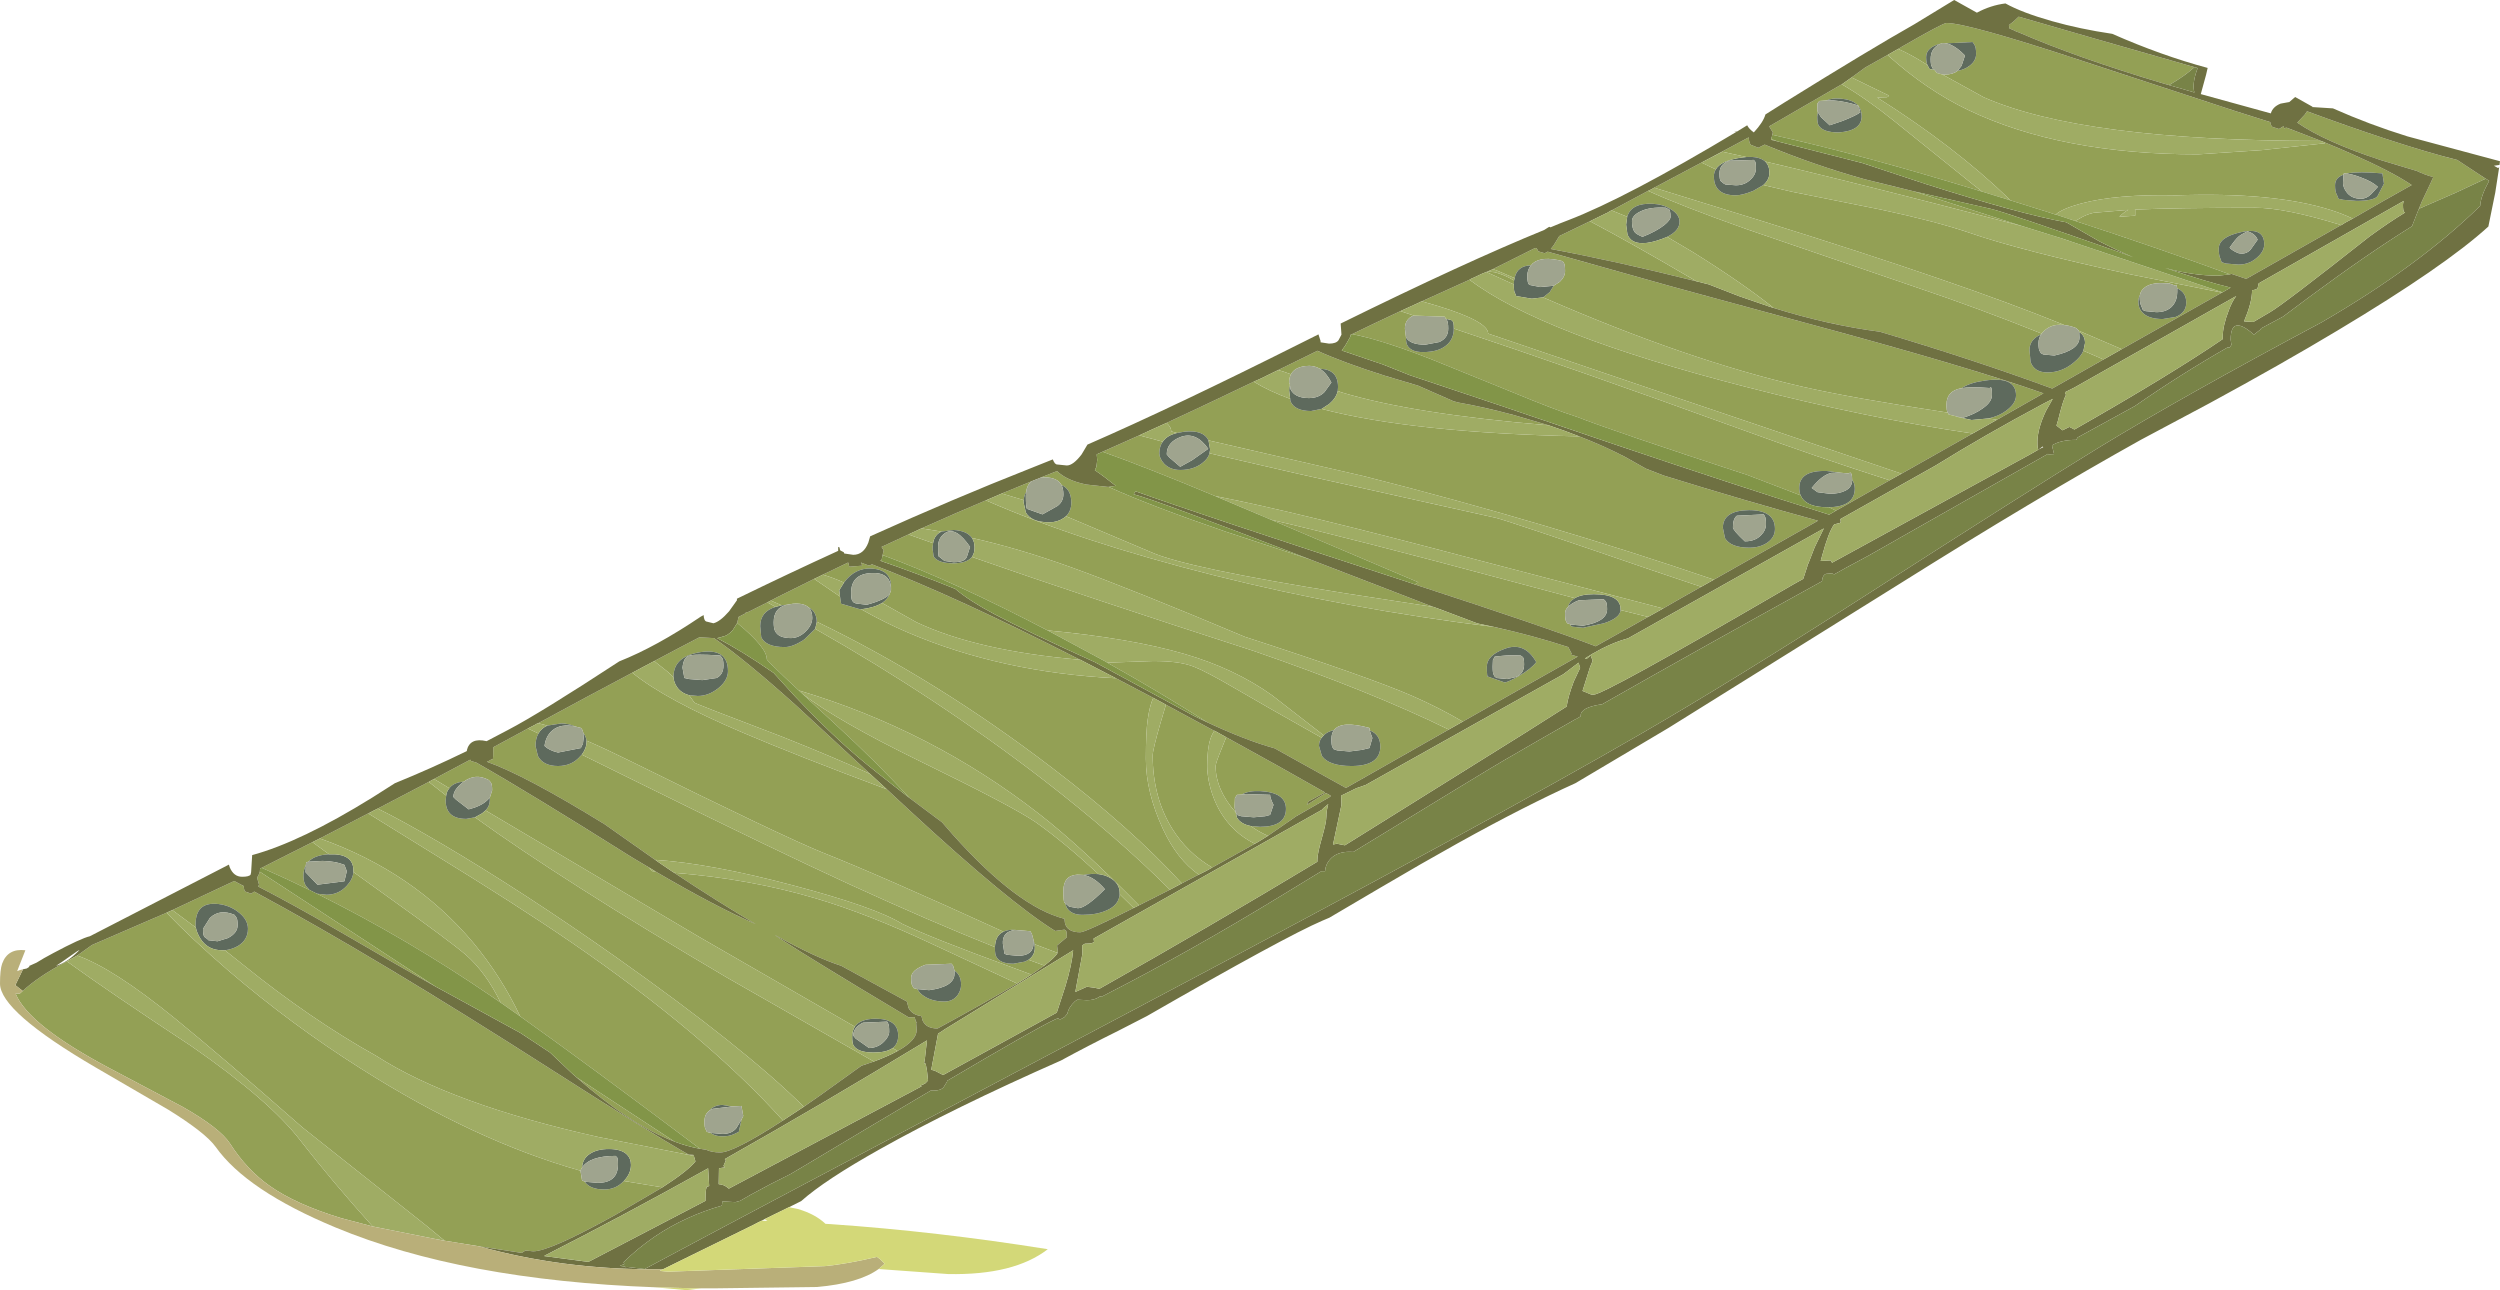 <?xml version="1.0" encoding="UTF-8" standalone="no"?>
<svg xmlns:ffdec="https://www.free-decompiler.com/flash" xmlns:xlink="http://www.w3.org/1999/xlink" ffdec:objectType="shape" height="244.05px" width="472.9px" xmlns="http://www.w3.org/2000/svg">
  <g transform="matrix(1.0, 0.0, 0.0, 1.0, 0.0, 0.0)">
    <path d="M457.55 39.5 L458.1 38.15 459.9 34.35 460.05 34.0 460.2 33.7 460.25 33.5 Q458.5 33.0 457.2 32.35 L450.4 30.3 Q439.85 26.85 434.55 23.2 L435.95 21.7 436.4 21.05 Q444.4 24.0 451.1 26.2 459.5 28.95 464.8 30.25 L470.2 33.8 464.65 36.4 457.55 39.5 M443.3 33.05 Q441.7 33.6 441.7 35.05 441.7 36.3 442.05 36.85 L442.35 37.6 443.25 37.8 445.75 38.0 Q448.9 38.0 449.7 37.15 L450.95 34.75 450.65 32.8 Q446.1 32.4 444.05 32.8 L443.95 32.85 443.4 32.8 443.3 32.9 443.3 33.05 M4.3 187.45 Q7.2 184.75 12.35 182.0 L12.65 181.85 Q20.95 187.85 36.15 197.85 51.1 208.2 56.95 215.9 62.85 223.5 70.5 232.0 L64.45 230.4 Q55.95 227.8 51.05 224.35 46.7 221.3 43.5 216.3 41.6 213.4 34.6 209.4 L20.8 202.1 Q5.4 193.95 2.95 187.95 L3.75 187.95 4.3 187.45 M14.6 180.75 L17.4 178.75 31.5 172.65 Q36.15 177.5 43.2 183.6 55.15 193.85 68.3 202.15 89.8 215.8 109.8 221.45 L110.1 223.3 110.6 223.5 Q111.55 225.0 114.35 225.0 116.45 225.0 117.95 223.45 L118.0 223.4 125.3 224.6 116.5 229.75 Q104.0 236.7 100.85 236.7 L99.4 236.55 Q99.0 236.8 98.7 237.0 L90.6 235.75 83.5 234.6 84.05 234.65 80.65 231.85 57.2 213.25 Q42.0 199.9 33.1 192.65 21.35 183.1 14.6 180.75 M32.6 172.15 L44.3 166.65 46.1 167.6 Q46.15 168.45 46.4 168.65 L47.5 169.05 48.1 168.65 Q71.1 181.05 103.95 202.1 122.45 213.95 130.25 218.4 L131.15 218.45 131.25 218.65 113.3 215.1 Q85.45 208.9 71.2 199.75 58.75 192.8 46.0 182.5 L42.55 179.75 Q43.85 179.6 45.0 178.95 46.9 177.8 46.9 175.7 46.9 174.05 45.35 172.75 43.9 171.5 41.95 171.1 37.0 170.2 37.0 174.85 L37.05 175.45 32.6 172.15 M359.05 9.25 L359.9 8.75 Q367.55 4.35 368.2 4.35 372.15 4.35 393.7 11.45 L422.8 21.0 429.45 23.1 Q429.55 23.8 429.85 24.0 L431.1 24.4 431.9 23.9 432.0 23.95 432.1 24.35 432.25 24.2 432.55 24.15 439.3 26.75 439.25 26.75 439.15 26.7 438.6 26.65 Q394.0 26.65 375.25 18.4 L367.45 14.1 367.95 14.1 Q369.4 14.1 370.3 13.4 371.65 13.15 372.55 12.45 373.8 11.5 373.8 10.2 373.8 8.95 373.5 8.5 L373.15 7.95 367.1 8.25 Q364.35 8.95 364.35 10.8 364.35 11.8 364.6 12.3 L364.2 12.05 Q361.55 10.35 359.05 9.25 M439.65 26.9 Q442.15 27.9 444.7 29.05 452.35 32.4 456.2 35.0 451.25 37.75 445.05 41.35 442.9 40.35 440.8 39.7 430.05 36.3 411.65 36.95 400.35 36.7 393.65 38.5 390.0 39.5 388.85 40.6 L387.5 40.15 380.3 37.9 379.8 37.4 Q369.65 27.65 355.1 18.45 L356.55 18.4 Q357.25 18.45 357.25 18.05 L350.25 14.65 352.85 12.75 357.05 10.4 Q364.35 17.0 372.3 20.8 389.85 29.2 415.8 29.2 L427.8 28.4 439.8 27.1 439.65 26.9 M442.8 42.6 Q434.85 47.1 424.9 52.75 L422.1 51.8 421.8 51.9 Q408.2 46.9 392.55 41.8 L393.35 41.35 Q394.65 40.55 396.05 40.25 L402.6 39.7 Q401.9 40.0 400.9 41.0 L403.9 40.8 403.9 39.7 403.8 39.65 Q411.7 39.3 426.6 39.3 432.15 39.3 442.45 42.45 L442.8 42.6 M420.3 55.35 L401.35 66.05 393.2 62.55 393.05 62.35 392.7 62.05 Q391.55 61.6 390.55 61.5 379.9 57.2 366.75 52.7 352.85 47.9 332.95 41.7 L312.9 35.5 326.65 28.2 330.75 26.0 330.8 26.05 Q330.85 27.05 331.2 27.4 L332.6 27.95 333.8 27.35 Q343.2 31.25 352.7 33.9 L362.05 36.2 382.45 42.75 367.0 38.75 Q347.35 33.7 333.9 30.55 332.8 29.55 330.35 29.7 L325.8 28.7 Q323.75 29.75 321.85 30.75 L324.55 32.05 Q324.2 32.65 324.2 33.35 324.2 36.95 328.35 36.95 329.55 36.95 331.65 36.1 L333.55 35.0 339.1 36.3 355.8 39.65 Q365.9 41.8 372.3 43.95 382.2 47.4 403.0 51.9 L420.3 55.35 M397.9 68.0 L388.2 73.5 Q373.55 68.1 355.6 62.75 345.95 61.5 335.5 58.25 L335.55 58.25 335.5 58.25 Q329.55 53.5 320.25 47.7 L315.35 44.8 Q317.7 43.65 317.7 41.95 317.7 40.6 316.1 39.6 314.65 38.65 312.65 38.55 308.6 38.35 307.8 41.0 L304.85 39.8 311.75 36.1 Q318.0 38.95 330.4 43.35 L362.65 54.4 Q374.1 58.25 386.2 63.1 L386.1 63.25 Q383.9 64.2 383.9 66.2 L384.1 68.45 Q384.8 70.45 387.3 70.45 390.05 70.45 392.3 68.55 393.6 67.5 394.1 66.35 L397.9 68.0 M320.85 53.2 Q305.9 49.45 293.35 47.1 L293.95 46.3 294.95 44.65 300.75 41.85 Q308.45 45.9 320.45 52.95 L320.85 53.2 M336.25 26.75 L335.0 26.45 335.05 26.3 336.25 26.75 M335.25 25.5 L335.35 25.05 334.65 23.9 348.2 16.05 348.4 15.95 Q353.1 18.7 358.25 22.85 L373.4 35.05 374.95 36.25 Q351.95 29.2 335.25 25.5 M415.1 12.7 Q413.4 14.3 410.3 16.1 L409.25 15.8 Q393.1 11.0 381.8 6.1 L381.45 6.0 381.1 5.8 380.4 5.5 380.0 5.3 380.1 5.2 380.0 4.75 380.9 4.05 381.85 3.15 397.1 7.55 415.1 12.7 M419.7 47.05 Q419.7 48.3 420.0 48.9 L420.25 49.6 421.05 49.85 423.45 50.05 Q425.4 50.05 426.85 48.8 428.3 47.6 428.3 46.2 428.3 42.95 424.0 43.9 419.7 44.8 419.7 47.05 M411.85 54.55 L411.7 53.85 411.55 54.05 410.3 53.6 408.65 53.55 Q406.9 53.55 405.8 54.3 404.95 54.9 404.8 55.75 404.5 56.35 404.5 57.15 404.5 58.3 405.2 59.05 406.35 60.35 409.1 60.35 L411.55 59.95 Q413.55 59.15 413.55 57.25 413.55 55.3 411.85 54.55 M343.85 21.2 L343.75 22.1 Q343.75 23.3 344.0 23.7 344.8 25.05 347.8 25.05 352.15 24.75 352.15 22.0 352.15 20.8 351.55 20.05 L351.5 19.95 351.45 19.95 Q350.45 18.8 347.95 18.65 346.45 18.55 345.5 19.0 L344.15 19.1 343.8 19.55 343.75 20.8 343.85 21.2 M347.9 89.4 L345.6 89.1 Q340.35 88.9 340.35 92.3 340.35 93.1 340.6 93.7 L330.55 89.85 Q305.6 81.7 298.15 78.8 294.45 77.65 285.75 74.05 L270.6 67.9 Q261.25 64.25 255.75 63.2 260.5 60.9 264.9 58.85 L267.45 59.7 267.35 59.7 Q265.75 60.4 265.75 62.15 L265.95 63.8 Q265.95 64.8 266.2 65.3 266.9 66.6 269.15 66.6 272.05 66.6 273.55 65.35 275.0 64.2 275.0 62.15 297.95 69.8 329.05 81.1 343.85 86.5 357.45 90.85 L347.3 96.6 345.95 95.95 Q350.85 95.85 350.85 92.4 350.85 91.45 350.35 90.75 350.35 89.5 350.0 89.4 L349.6 89.55 347.9 89.4 M376.15 79.15 Q378.0 78.75 379.4 77.75 381.35 76.35 381.35 74.8 381.35 71.1 375.4 72.0 372.5 72.4 371.05 73.45 L370.9 73.45 Q368.2 74.0 368.2 76.5 368.2 77.75 368.4 78.0 L368.45 78.05 Q350.3 75.3 340.95 73.15 319.3 68.2 291.9 56.25 L293.15 55.25 293.9 54.05 295.05 53.3 Q296.05 52.35 296.05 51.3 296.05 50.05 295.85 49.8 L295.6 49.4 Q291.6 48.35 289.9 49.85 L289.6 50.2 Q287.0 50.25 286.5 52.6 L283.45 51.3 282.4 50.9 290.4 46.9 290.7 47.0 291.0 47.55 292.2 47.9 292.75 47.6 315.7 54.05 321.0 55.5 340.5 60.8 Q371.95 69.25 386.55 74.4 L377.75 79.4 376.15 79.15 M373.15 82.0 L359.7 89.6 317.4 75.3 281.5 63.1 Q281.5 60.8 272.05 57.9 L268.95 57.0 278.0 52.9 277.95 52.9 Q291.5 63.2 330.15 73.15 352.95 79.05 373.15 82.0 M334.3 102.65 Q335.75 101.65 335.75 100.05 335.75 96.5 330.85 96.5 325.9 96.55 325.9 99.85 L326.3 101.8 Q327.4 103.6 330.9 103.6 332.9 103.6 334.3 102.65 M298.75 82.55 Q303.4 84.35 307.35 86.4 L311.35 88.65 314.7 89.95 Q330.35 94.8 343.9 98.5 L324.2 109.65 Q292.6 98.85 258.1 90.1 L228.6 83.3 Q227.65 81.3 224.1 81.65 L222.65 81.9 221.55 81.6 Q221.55 80.75 220.65 80.0 228.2 76.5 237.15 72.2 240.1 74.0 244.05 75.45 L244.1 75.9 Q244.9 77.75 248.0 77.75 L250.0 77.35 Q267.15 81.85 298.75 82.55 M321.8 111.0 Q318.2 113.0 314.6 115.1 L279.6 105.95 Q244.95 96.75 229.95 93.85 L229.9 93.85 Q216.85 88.4 208.55 85.45 L215.5 82.35 219.95 83.55 Q219.3 84.45 219.3 85.75 219.3 86.7 220.2 87.7 221.35 88.9 223.25 88.9 225.7 88.9 227.35 87.65 228.5 86.8 228.8 85.75 L245.25 89.55 282.95 97.95 Q284.95 98.4 312.3 107.8 L321.8 111.0 M311.75 116.7 L301.85 122.25 Q292.5 118.65 267.6 110.55 L268.3 110.15 240.4 98.3 Q256.55 102.05 285.7 109.9 L297.9 113.15 Q296.9 113.7 296.6 114.8 296.05 115.35 296.05 116.0 296.05 117.25 296.25 117.55 L296.45 117.9 297.05 118.1 297.1 118.35 297.45 118.55 299.45 118.75 303.4 117.9 Q306.45 116.9 306.55 115.4 L311.75 116.7 M247.9 105.85 L260.1 110.55 271.1 114.8 254.6 112.25 Q224.25 107.4 217.75 104.45 L201.65 97.65 Q202.65 96.65 202.65 95.1 202.65 92.55 200.8 91.75 200.0 90.3 197.6 90.3 L196.85 90.35 197.2 90.2 199.95 89.1 Q201.7 90.85 205.45 91.65 L209.55 92.1 209.7 92.1 Q217.8 95.75 231.8 100.55 L247.9 105.85 M282.65 118.6 Q289.9 120.2 296.65 122.4 L297.3 123.65 297.15 123.85 298.45 124.2 287.9 130.15 276.7 136.5 Q272.3 133.9 267.05 131.6 259.0 128.1 235.45 120.45 213.95 111.4 202.6 107.3 192.75 103.75 183.85 101.75 182.9 100.4 180.4 100.25 L178.1 100.55 174.3 99.95 Q181.1 96.9 187.65 94.15 L186.5 94.65 Q204.3 102.45 229.75 108.85 255.05 115.2 282.65 118.6 M274.05 138.0 Q264.15 143.6 254.6 149.05 L241.1 141.55 Q235.55 140.0 228.4 136.65 219.35 130.9 209.45 125.35 L217.95 125.05 Q223.0 125.0 225.8 126.1 228.15 127.0 233.7 130.25 L240.55 134.2 250.0 139.55 Q249.5 140.2 249.5 141.1 L250.05 143.0 Q251.4 144.9 255.65 144.9 261.1 144.9 261.1 141.2 261.1 138.95 259.1 138.15 L259.05 137.7 Q253.75 136.25 252.35 138.1 251.05 138.4 250.4 139.1 L240.6 131.5 Q233.5 126.45 224.05 123.7 213.95 120.75 198.2 119.25 L198.45 119.4 Q180.1 109.8 166.95 105.0 L167.15 104.1 166.75 103.45 172.15 100.95 171.85 101.1 176.5 102.75 176.4 103.7 176.6 105.25 Q177.4 106.55 180.35 106.55 182.9 106.55 183.85 105.35 205.6 112.95 237.2 123.15 259.35 130.8 274.05 138.0 M189.5 93.35 L195.1 91.05 Q194.25 91.75 194.1 93.1 193.7 93.75 193.65 94.6 L189.5 93.35 M240.95 70.4 L248.1 66.9 249.2 66.35 Q254.15 68.6 262.05 71.1 L268.25 72.95 274.95 75.9 275.9 76.15 Q280.75 77.0 286.5 78.55 L292.95 80.45 Q267.2 78.3 253.7 74.2 L253.05 73.95 253.1 73.2 Q253.1 69.85 249.65 69.75 248.45 69.05 246.9 69.25 244.9 69.5 244.2 70.8 L242.8 70.3 241.8 70.0 240.95 70.4 M281.35 51.35 L282.75 51.5 Q284.55 51.95 286.4 53.05 L286.35 53.8 281.15 51.45 281.35 51.35 M220.55 133.3 L229.7 138.25 Q229.25 138.9 228.95 139.8 228.35 141.65 228.35 144.9 228.35 146.15 228.65 147.75 229.3 150.9 230.8 153.5 233.2 157.55 237.35 159.6 L238.0 159.25 229.3 164.1 Q224.55 161.3 221.7 156.7 218.05 150.75 218.05 142.9 218.05 141.8 219.55 136.65 L220.55 133.3 M231.95 139.45 Q241.9 144.9 250.65 149.9 L247.5 151.6 247.2 152.25 250.8 150.0 251.7 150.5 251.65 150.7 245.2 154.4 239.85 158.1 Q238.1 157.35 236.6 156.25 L238.35 156.4 Q243.25 156.4 243.25 153.0 243.25 149.9 238.4 149.65 236.1 149.55 234.9 150.3 L234.0 150.35 233.6 150.95 233.55 152.25 233.55 152.7 233.55 152.75 233.55 152.9 233.6 153.05 233.6 153.1 233.7 153.6 Q229.95 149.35 229.95 144.9 229.95 144.35 231.25 141.2 L231.95 139.45 M226.75 165.45 L226.05 165.8 223.55 167.1 Q214.0 156.65 198.95 145.2 177.25 128.6 154.5 117.6 154.45 115.65 152.9 114.85 152.0 114.05 150.0 114.2 L148.8 114.4 147.85 114.5 145.8 113.6 147.05 112.95 154.0 109.5 158.9 112.85 159.1 114.2 162.7 115.25 162.9 115.25 Q167.3 117.75 171.75 119.65 189.4 127.2 211.1 128.3 L218.15 132.0 Q217.45 133.55 217.1 136.1 216.75 138.5 216.75 143.55 216.75 149.85 220.0 156.85 222.65 162.55 226.75 165.45 M221.3 168.3 L215.45 171.25 Q204.35 160.0 196.55 153.95 176.2 138.1 151.1 130.6 L151.85 131.3 Q158.5 136.4 173.85 143.9 191.7 152.6 195.95 155.55 201.25 159.3 207.8 165.35 L206.6 165.3 204.9 165.5 203.8 165.45 Q201.15 165.6 201.15 168.5 201.15 170.6 201.35 170.75 L201.45 170.8 201.8 171.7 Q202.65 173.05 204.75 173.05 207.5 173.05 209.35 172.2 211.65 171.2 211.8 169.15 L211.85 169.2 214.45 171.75 Q205.3 176.35 204.35 176.35 202.2 176.35 201.6 175.05 201.4 174.65 201.35 173.8 192.45 171.55 180.25 157.9 L178.2 155.55 172.05 150.95 Q165.95 144.3 157.85 136.85 145.05 125.1 145.05 124.7 145.05 122.45 139.45 117.85 L139.7 116.7 141.05 116.0 141.1 115.8 141.45 115.8 145.15 113.95 146.7 114.8 Q143.8 115.7 143.8 118.45 L144.0 120.55 Q144.9 122.4 148.45 122.4 150.0 122.4 152.15 120.95 L154.2 118.95 Q177.2 132.0 197.15 147.35 211.15 158.15 221.3 168.3 M155.65 108.7 L160.45 106.4 160.65 107.2 163.1 107.0 162.85 106.3 162.95 106.45 164.4 107.0 164.95 106.75 Q180.85 112.8 204.3 124.8 184.75 123.1 173.35 117.7 L166.85 114.05 Q167.85 113.4 168.3 112.35 L168.55 111.65 168.55 111.25 168.55 110.9 Q168.55 107.8 164.9 107.55 161.75 107.35 159.65 110.2 157.65 109.3 155.65 108.7 M167.75 149.3 L172.0 153.25 Q190.8 170.65 199.6 176.1 L201.35 175.85 201.6 176.0 Q201.8 176.05 201.8 177.3 L199.95 178.85 200.1 179.95 200.05 180.25 195.7 178.6 195.5 177.8 195.2 176.7 194.9 176.15 192.0 175.9 Q190.65 175.8 189.8 176.25 L189.4 176.05 Q166.3 165.5 155.55 161.25 148.25 158.3 119.3 144.0 114.65 141.7 110.95 140.1 110.85 139.3 110.35 138.65 L110.15 138.05 109.9 137.7 108.75 137.4 Q107.55 136.85 106.15 136.85 L103.55 137.25 101.8 136.8 Q111.45 131.55 119.6 127.25 125.85 132.35 140.55 138.6 150.5 142.85 167.75 149.3 M197.55 182.65 L195.1 184.35 191.2 182.9 Q176.25 177.45 170.65 174.75 165.6 171.6 149.9 167.45 134.45 163.35 124.0 162.65 L124.5 163.05 114.35 155.9 Q99.25 146.6 92.1 144.1 L92.55 143.9 93.1 143.55 Q93.3 144.15 93.3 142.05 L93.3 141.35 99.4 138.05 99.85 137.8 101.85 138.75 Q101.3 139.7 101.3 141.1 L101.75 143.0 Q102.75 144.9 105.55 144.9 108.2 144.9 109.8 143.0 L110.05 142.75 123.55 149.4 Q146.2 160.6 160.65 167.25 175.9 174.25 188.2 179.15 L188.2 179.35 Q188.2 180.5 188.45 180.95 189.15 182.3 191.7 182.3 L193.85 181.9 194.55 181.55 197.55 182.65 M192.4 186.05 Q186.85 189.4 177.35 194.55 175.15 194.55 174.5 193.0 L174.3 192.2 Q172.55 192.0 171.85 190.65 L171.55 189.45 160.15 183.25 159.15 182.7 Q154.3 181.15 146.55 176.85 148.55 178.35 162.4 186.75 L171.9 192.45 173.0 192.4 173.2 193.05 173.25 193.25 173.45 193.35 173.3 193.45 173.4 194.85 Q173.4 196.8 169.8 198.8 L168.85 198.25 Q169.9 197.45 169.9 195.9 169.9 192.7 165.55 192.7 162.7 192.75 161.7 194.2 L132.3 177.25 91.85 153.3 Q92.65 152.45 92.65 151.4 L92.65 150.9 93.1 149.5 Q93.1 148.25 92.8 147.95 L92.45 147.55 Q89.95 146.2 87.75 147.85 85.8 148.0 85.0 149.1 L82.1 147.35 88.95 143.7 89.1 143.95 90.1 144.25 Q99.8 149.75 119.5 162.15 L122.7 164.05 123.4 164.8 124.0 164.85 Q135.45 171.55 142.95 174.8 135.95 170.7 127.0 164.75 L127.55 165.1 Q141.9 166.25 154.35 169.95 164.3 172.9 176.5 178.65 L192.4 186.05 M165.3 200.8 L162.95 201.6 155.0 207.3 152.05 209.35 Q140.8 198.2 116.45 181.0 99.15 168.8 83.55 159.6 76.05 155.2 71.45 152.95 L81.1 147.9 84.4 150.5 84.3 151.4 Q84.3 154.9 88.2 154.9 L89.85 154.6 Q106.45 166.6 137.4 184.85 L165.3 200.8 M148.1 211.95 Q138.75 218.0 136.25 218.0 134.65 218.0 133.6 217.5 L132.4 217.3 Q110.85 201.1 98.4 192.25 94.85 184.75 89.5 178.3 78.25 164.9 60.5 158.6 L70.55 153.4 69.7 153.9 81.65 161.3 Q97.8 171.2 108.15 178.3 133.4 195.65 148.1 211.95 M127.6 215.95 Q119.25 212.8 109.0 203.75 L127.6 215.95 M82.35 186.6 Q76.15 183.15 64.15 176.15 55.55 171.15 48.85 167.7 L49.0 167.35 48.65 166.1 Q48.7 165.8 48.9 165.55 L49.15 164.9 82.35 186.6 M49.5 164.15 L52.95 162.4 59.1 159.3 62.25 161.6 62.15 161.6 Q59.5 161.75 58.35 163.0 L57.95 163.1 57.9 163.25 57.85 163.7 Q57.4 164.5 57.4 165.65 57.4 166.85 57.85 167.55 L58.55 168.35 Q54.05 166.15 49.5 164.15 M180.55 183.6 L180.3 182.7 180.0 182.3 175.05 182.5 Q172.35 183.5 172.35 184.95 172.35 186.2 172.6 186.5 L172.8 186.9 173.5 187.1 173.55 187.1 Q173.9 187.85 174.75 188.4 176.3 189.45 178.65 189.45 180.3 189.45 181.2 188.15 181.8 187.25 181.8 186.25 181.8 184.45 180.55 183.6 M164.6 146.4 Q158.2 143.45 148.05 139.4 131.35 133.05 131.35 132.9 L130.35 131.5 132.0 131.65 Q134.0 131.65 135.85 130.2 137.7 128.7 137.7 126.95 137.7 122.6 132.55 123.35 127.4 124.15 127.4 128.0 L127.4 128.1 126.4 127.15 123.75 125.05 Q128.25 122.65 132.3 120.55 L134.95 120.7 135.05 120.7 Q140.85 124.7 150.6 133.45 L164.6 146.4 M284.65 129.1 Q285.45 128.95 287.35 127.85 289.65 126.5 290.6 125.25 288.4 121.35 284.7 122.7 281.25 123.95 281.25 126.1 281.25 128.25 281.5 128.0 L284.65 129.1 M59.95 169.05 L61.75 169.25 Q64.05 169.25 65.6 167.55 66.75 166.3 66.85 164.95 L73.45 169.7 Q85.2 178.1 88.1 180.6 91.9 183.9 94.7 189.65 L93.1 188.55 Q76.95 177.5 59.95 169.05 M138.45 209.3 L136.6 209.0 Q134.95 209.1 134.25 210.05 133.25 210.7 133.25 212.15 133.25 213.4 133.5 213.65 L133.7 214.1 134.4 214.3 134.45 214.3 Q135.2 214.95 136.65 214.95 137.95 214.95 138.8 214.55 L139.75 214.1 140.25 211.85 140.25 211.8 140.6 211.1 140.25 209.2 138.45 209.3" fill="#93a055" fill-rule="evenodd" stroke="none"/>
    <path d="M470.2 33.8 L464.8 30.25 Q459.5 28.95 451.1 26.2 444.4 24.0 436.4 21.05 L435.95 21.7 434.55 23.2 Q439.85 26.85 450.4 30.3 L457.2 32.35 Q458.5 33.0 460.25 33.5 L460.2 33.7 460.05 34.0 459.9 34.35 458.1 38.15 457.55 39.5 456.25 42.8 Q447.65 48.15 436.6 56.35 L431.85 59.9 431.1 60.3 427.65 62.15 427.7 62.25 426.35 63.3 Q421.95 59.4 421.95 64.25 L422.1 65.25 422.05 65.3 421.75 65.75 421.4 65.7 Q412.4 70.85 403.85 76.8 L393.0 82.75 392.75 83.2 Q389.8 83.2 388.15 84.25 L388.45 85.5 388.55 85.9 387.5 85.95 387.4 85.85 359.35 101.75 358.4 102.3 353.55 105.05 349.0 107.5 346.95 108.65 346.5 108.45 345.4 108.55 Q344.7 108.85 344.65 109.95 321.55 122.7 303.0 133.25 L302.8 133.25 Q299.0 133.85 299.0 135.35 L299.0 135.5 298.15 136.0 298.1 136.0 Q290.9 140.1 284.45 143.85 282.0 145.25 256.0 161.15 253.45 160.95 252.0 162.15 250.75 163.25 250.65 164.8 L249.95 164.8 242.5 169.35 Q224.75 180.2 208.35 188.55 L208.1 188.45 207.9 188.6 Q207.0 189.2 205.6 189.2 L203.8 189.1 203.35 189.4 Q202.15 190.5 201.9 191.75 L201.35 192.4 200.65 192.8 Q200.3 192.85 200.15 192.6 L199.55 192.85 Q195.65 194.7 179.15 204.45 L179.15 204.6 178.5 205.65 Q177.95 206.3 176.6 206.3 L176.05 206.3 Q166.05 212.2 151.95 220.65 L149.5 222.1 Q145.8 223.9 142.0 226.0 L140.0 227.15 139.1 227.4 136.65 227.25 136.55 228.05 Q133.1 229.05 130.15 230.4 123.45 233.4 117.95 238.75 L118.1 239.1 117.25 239.45 118.25 239.6 118.3 239.7 118.65 239.65 121.95 240.05 Q135.4 232.8 215.6 190.4 282.3 155.1 310.15 138.95 327.45 128.95 352.55 112.85 384.2 92.5 397.2 84.55 412.75 75.05 439.1 61.0 457.5 50.35 469.15 38.95 469.25 37.1 470.85 34.2 L470.2 33.8 M454.55 38.75 Q454.55 38.4 454.7 38.0 L427.25 53.6 427.05 54.5 Q426.85 54.8 426.0 54.9 426.0 57.15 424.65 60.35 L424.5 60.8 426.25 60.9 429.4 59.05 Q431.85 57.65 448.2 44.75 452.05 41.95 454.95 40.2 L454.8 40.1 Q454.55 40.0 454.55 38.75 M4.35 183.35 L5.05 183.2 5.6 182.85 5.45 182.75 6.9 182.1 Q8.25 181.25 10.05 180.3 15.3 177.5 17.0 177.1 L43.3 163.55 43.45 164.05 Q44.2 165.85 45.8 165.85 47.1 165.85 47.4 165.45 L47.5 165.0 47.7 161.75 Q56.9 159.25 70.45 150.85 L74.7 148.15 Q81.6 145.35 88.35 142.05 L88.3 141.95 Q88.9 139.45 92.05 140.2 L96.05 138.1 Q102.1 134.95 117.15 125.1 124.1 122.35 132.55 116.65 L133.1 116.35 Q133.15 117.35 133.55 117.55 L134.95 117.9 Q136.2 117.6 137.9 115.65 L139.4 113.55 139.4 113.25 Q149.25 108.45 158.55 104.2 L158.55 103.45 158.8 103.55 Q158.85 104.05 159.0 104.15 L159.6 104.45 159.7 104.7 161.4 104.95 Q163.35 104.95 164.25 102.65 L164.6 101.45 Q180.45 94.3 194.65 88.7 L199.15 86.9 199.3 87.25 199.55 87.65 199.85 87.85 201.8 88.05 Q203.0 88.05 204.6 85.95 L205.7 84.1 Q222.1 76.95 246.3 64.8 L249.4 63.25 249.8 64.5 249.8 64.75 251.4 65.0 Q252.75 65.0 253.2 64.35 L253.75 63.3 253.6 61.2 Q277.15 49.6 292.1 43.5 L293.05 42.9 293.3 43.0 Q295.05 42.25 296.65 41.65 307.6 37.45 328.45 24.95 L328.0 24.75 328.55 24.9 330.5 23.7 Q330.8 24.35 331.75 25.05 333.55 23.1 333.95 21.65 L337.6 19.35 Q353.7 9.35 362.1 4.6 L369.65 0.0 373.95 2.4 Q376.55 1.0 379.35 0.65 382.5 2.4 388.15 4.0 393.45 5.5 399.55 6.4 408.85 10.5 417.6 12.85 L417.3 14.15 416.3 17.8 429.55 21.45 Q429.9 20.2 431.4 19.6 L433.05 19.3 434.15 18.35 437.45 20.2 437.35 20.25 441.3 20.5 Q448.15 23.55 455.4 25.8 L472.9 30.5 472.8 31.2 471.75 31.35 472.55 31.8 472.75 31.6 472.0 36.45 470.7 42.85 Q462.5 50.35 442.2 62.5 431.45 68.95 417.9 76.3 L404.95 83.2 Q384.95 94.35 359.15 110.55 L315.6 137.7 298.0 148.15 Q293.35 150.25 287.85 153.05 277.0 158.55 261.05 167.95 L251.45 173.6 250.15 174.15 Q243.05 177.2 216.95 192.2 L211.5 195.0 Q205.65 197.9 200.7 200.6 180.2 209.65 166.4 217.4 156.05 223.2 151.55 227.2 L149.25 228.35 Q146.9 229.5 144.65 230.6 L144.1 230.9 143.55 231.15 142.5 231.7 125.4 240.1 123.6 240.1 Q106.2 240.1 90.6 235.75 L98.7 237.0 Q99.0 236.8 99.4 236.55 L100.85 236.7 Q104.0 236.7 116.5 229.75 L125.3 224.6 Q130.1 221.5 131.55 219.7 L131.25 218.65 131.15 218.45 130.25 218.4 Q122.45 213.95 103.95 202.1 71.1 181.05 48.1 168.65 L47.5 169.05 46.4 168.65 Q46.15 168.45 46.1 167.6 L44.3 166.65 32.6 172.15 31.5 172.65 17.4 178.75 14.6 180.75 12.65 181.85 12.35 182.0 Q7.2 184.75 4.3 187.45 L2.9 186.35 4.35 183.35 M439.3 26.75 L432.55 24.15 432.25 24.2 432.1 24.35 432.0 23.95 431.9 23.9 431.1 24.4 429.85 24.0 Q429.55 23.8 429.45 23.1 L422.8 21.0 393.7 11.45 Q372.15 4.35 368.2 4.35 367.55 4.35 359.9 8.75 L359.05 9.25 357.05 10.4 352.85 12.75 350.25 14.65 348.4 15.95 348.2 16.05 334.65 23.9 335.35 25.05 335.25 25.5 335.05 26.3 335.0 26.45 336.25 26.75 352.3 30.85 364.4 34.85 Q382.0 40.45 390.85 42.05 L397.2 45.7 Q400.45 47.35 403.5 48.65 L401.6 47.95 Q379.45 40.15 376.55 39.5 L362.05 36.2 352.7 33.9 Q343.2 31.25 333.8 27.35 L332.6 27.95 331.2 27.4 Q330.85 27.05 330.8 26.05 L330.75 26.0 326.65 28.2 312.9 35.5 312.4 35.8 311.75 36.1 304.85 39.8 304.8 39.8 304.45 40.0 303.95 40.3 303.8 40.35 300.75 41.85 294.95 44.65 293.95 46.3 293.35 47.1 Q305.9 49.45 320.85 53.2 L323.25 53.8 328.9 56.0 334.7 58.0 335.5 58.25 335.55 58.25 335.5 58.25 Q345.95 61.5 355.6 62.75 373.55 68.1 388.2 73.5 L397.9 68.0 401.35 66.05 420.3 55.35 420.4 55.3 421.95 54.4 Q417.7 53.4 409.6 50.7 414.85 52.15 419.6 52.15 L421.8 51.9 422.1 51.8 424.9 52.75 Q434.85 47.1 442.8 42.6 L442.85 42.6 443.65 42.1 445.05 41.35 Q451.25 37.75 456.2 35.0 452.35 32.4 444.7 29.05 442.15 27.9 439.65 26.9 L439.3 26.75 M410.3 16.1 L413.25 16.95 415.1 17.5 Q414.6 15.9 415.65 13.05 L415.65 12.85 415.1 12.7 397.1 7.55 381.85 3.15 380.9 4.05 380.0 4.75 380.1 5.2 380.0 5.3 380.4 5.5 381.1 5.8 381.45 6.0 381.8 6.1 Q393.1 11.0 409.25 15.8 L410.3 16.1 M421.6 58.7 Q422.2 57.05 423.0 56.0 L392.4 73.3 390.6 74.2 390.8 74.7 Q390.25 75.65 389.3 79.5 L389.0 80.5 390.15 81.4 391.45 80.75 392.4 81.25 Q410.4 71.0 420.45 64.15 L420.45 63.75 Q420.45 61.65 421.6 58.7 M347.3 96.6 L357.45 90.85 357.7 90.7 359.7 89.6 373.15 82.0 377.75 79.4 386.55 74.4 Q371.95 69.25 340.5 60.8 L321.0 55.5 315.7 54.05 292.75 47.6 292.2 47.9 291.0 47.55 290.7 47.0 290.4 46.9 282.4 50.9 282.1 51.05 281.35 51.35 281.15 51.45 280.4 51.75 279.65 52.1 279.45 52.2 278.7 52.55 Q278.4 52.65 278.15 52.8 L278.0 52.9 268.95 57.0 268.9 57.0 268.4 57.25 264.9 58.85 Q260.5 60.9 255.75 63.2 L255.45 63.35 255.45 63.65 254.45 65.4 253.8 66.3 261.6 68.95 266.75 71.0 Q280.5 75.55 305.25 84.0 328.8 91.95 346.0 97.35 L347.3 96.6 M348.1 98.2 L348.2 98.6 348.1 98.9 346.95 99.2 Q345.9 100.6 344.65 105.2 L344.4 106.1 346.3 106.0 346.55 106.45 384.2 85.85 385.6 85.05 Q385.4 84.95 385.4 83.6 385.4 81.15 387.0 77.75 L388.3 75.45 386.55 76.35 Q375.5 82.25 366.15 88.05 L348.1 98.2 M385.75 85.0 Q386.1 84.75 386.5 84.6 L386.4 84.45 385.8 84.9 385.75 85.0 M342.05 106.65 L343.25 103.55 345.0 99.95 307.95 120.75 Q305.65 121.35 302.9 122.75 301.25 123.6 299.8 124.55 L300.1 124.65 300.9 124.0 301.25 124.95 301.05 125.55 300.8 126.1 299.35 130.7 301.05 131.4 301.45 131.4 Q303.35 131.4 336.45 112.15 L339.3 110.5 341.1 109.5 341.9 107.05 341.9 106.75 342.05 106.65 M324.2 109.65 L343.9 98.5 Q330.35 94.8 314.7 89.95 L311.35 88.65 307.35 86.4 Q303.4 84.35 298.75 82.55 295.95 81.45 292.95 80.45 L286.5 78.55 Q280.75 77.0 275.9 76.15 L274.95 75.9 268.25 72.95 262.05 71.1 Q254.15 68.6 249.2 66.35 L248.1 66.9 240.95 70.4 238.5 71.6 237.15 72.2 Q228.2 76.5 220.65 80.0 L217.45 81.45 215.5 82.35 208.55 85.45 207.45 85.95 207.55 87.0 207.4 88.3 207.1 88.95 Q208.9 90.15 211.05 91.9 L209.7 92.1 209.55 92.1 205.45 91.65 Q201.7 90.85 199.95 89.1 L197.2 90.2 196.85 90.35 195.1 91.05 189.5 93.35 187.65 94.15 Q181.1 96.9 174.3 99.95 L172.35 100.85 172.15 100.95 166.75 103.45 167.15 104.1 166.95 105.0 166.75 106.0 166.45 106.05 Q173.45 108.45 180.7 111.4 183.35 113.65 188.15 116.2 194.15 119.4 207.1 125.25 L225.9 135.45 228.4 136.65 Q235.55 140.0 241.1 141.55 L254.6 149.05 Q264.15 143.6 274.05 138.0 L276.7 136.5 287.9 130.15 298.45 124.2 297.15 123.85 297.3 123.65 296.65 122.4 Q289.9 120.2 282.65 118.6 L279.8 118.0 279.4 117.9 272.25 115.2 271.15 114.8 271.1 114.8 260.1 110.55 247.9 105.85 Q218.5 94.5 214.45 93.5 L214.65 93.15 214.85 92.95 Q227.15 97.35 266.15 110.05 L267.6 110.55 Q292.5 118.65 301.85 122.25 L311.75 116.7 314.6 115.1 Q318.2 113.0 321.8 111.0 L324.2 109.65 M220.55 133.3 L219.65 132.8 218.15 132.0 211.1 128.3 204.35 124.8 204.3 124.8 Q180.85 112.8 164.95 106.75 L164.4 107.0 162.95 106.45 162.85 106.3 163.1 107.0 160.65 107.2 160.45 106.4 155.65 108.7 154.85 109.1 154.0 109.5 147.05 112.95 145.8 113.6 145.15 113.95 141.45 115.8 141.1 115.8 141.05 116.0 139.7 116.7 139.45 117.85 138.6 119.2 Q137.65 120.3 136.55 120.45 L136.5 120.5 135.65 120.7 Q140.45 123.2 146.35 127.3 L150.4 131.75 Q157.75 139.5 163.55 144.25 L164.1 144.7 165.9 146.15 171.65 150.65 172.05 150.95 178.2 155.55 180.25 157.9 Q192.45 171.55 201.35 173.8 201.4 174.65 201.6 175.05 202.2 176.35 204.35 176.35 205.3 176.35 214.45 171.75 L215.45 171.25 221.3 168.3 223.55 167.1 226.05 165.8 226.75 165.45 228.15 164.75 229.3 164.1 238.0 159.25 239.85 158.1 245.2 154.4 251.65 150.7 251.7 150.5 250.8 150.0 247.2 152.25 247.5 151.6 250.65 149.9 Q241.9 144.9 231.95 139.45 L229.7 138.2 229.7 138.25 220.55 133.3 M200.05 180.25 L200.1 179.95 199.95 178.85 201.8 177.3 Q201.8 176.05 201.6 176.0 L201.35 175.85 199.6 176.1 Q190.8 170.65 172.0 153.25 L167.75 149.3 164.6 146.4 150.6 133.45 Q140.85 124.7 135.05 120.7 L134.95 120.7 132.3 120.55 Q128.25 122.65 123.75 125.05 L119.6 127.25 Q111.45 131.55 101.8 136.8 L101.75 136.8 Q101.5 136.9 101.3 137.05 L99.85 137.8 99.4 138.05 93.3 141.35 93.3 142.05 Q93.3 144.15 93.1 143.55 L92.55 143.9 92.1 144.1 Q99.25 146.6 114.35 155.9 L124.5 163.05 124.65 163.15 125.3 163.6 127.0 164.75 Q135.95 170.7 142.95 174.8 135.45 171.55 124.0 164.85 L123.35 164.45 122.7 164.05 119.5 162.15 Q99.8 149.75 90.1 144.25 L89.1 143.95 88.95 143.7 82.1 147.35 81.1 147.9 71.45 152.95 70.55 153.4 60.5 158.6 59.1 159.3 52.95 162.4 49.5 164.15 49.25 164.25 49.2 164.25 49.15 164.9 48.9 165.55 Q48.7 165.8 48.65 166.1 L49.0 167.35 48.85 167.7 Q55.55 171.15 64.15 176.15 76.15 183.15 82.35 186.6 L86.4 188.8 98.45 195.4 104.05 199.1 108.1 202.95 109.0 203.75 Q119.25 212.8 127.6 215.95 130.1 216.9 132.4 217.3 L133.6 217.5 Q134.65 218.0 136.25 218.0 138.75 218.0 148.1 211.95 L152.05 209.35 155.0 207.3 162.95 201.6 165.3 200.8 Q168.0 199.8 169.8 198.8 173.4 196.8 173.4 194.85 L173.3 193.45 173.45 193.35 173.25 193.25 173.2 193.05 173.0 192.4 171.9 192.45 162.4 186.75 Q148.55 178.35 146.55 176.85 154.3 181.15 159.15 182.7 L160.15 183.25 171.55 189.45 171.85 190.65 Q172.55 192.0 174.3 192.2 L174.5 193.0 Q175.15 194.55 177.35 194.55 186.85 189.4 192.4 186.05 L195.1 184.35 197.55 182.65 Q199.65 181.05 200.05 180.25 M178.5 194.85 L177.65 195.4 177.45 195.5 176.15 202.35 176.85 202.55 178.4 203.35 199.9 191.55 201.5 186.65 Q202.75 182.55 203.0 179.75 L202.85 179.85 178.55 194.8 178.5 194.85 M205.25 178.5 L204.65 178.85 204.7 178.85 204.75 180.4 203.4 187.65 204.05 187.35 205.6 186.65 207.1 186.85 207.95 187.05 Q228.7 175.35 249.2 163.0 L249.2 162.55 Q249.2 161.5 250.05 158.5 250.9 155.55 250.9 154.45 250.9 153.4 251.25 152.1 L250.3 152.9 250.1 153.15 206.85 177.55 206.95 178.1 Q206.85 178.5 205.5 178.5 L205.25 178.5 M298.6 125.35 L295.7 127.55 290.25 130.6 258.3 148.5 256.55 149.1 253.7 150.5 253.75 152.25 252.15 159.75 252.9 159.6 254.4 159.9 288.3 138.75 296.35 133.65 Q296.6 131.8 297.7 128.9 L298.9 126.35 298.6 125.35 M14.65 179.9 L11.65 182.0 10.6 182.7 Q12.7 182.05 14.75 180.0 L15.05 179.7 14.65 179.9 M137.3 219.5 L136.85 220.55 137.15 220.8 136.0 221.0 135.95 224.0 Q136.95 224.05 137.75 224.75 L137.85 224.85 174.4 205.45 174.05 205.45 174.05 205.4 175.0 204.95 175.55 204.4 175.35 202.55 175.1 201.2 174.8 201.15 174.95 200.3 175.35 196.8 Q155.35 208.95 137.1 219.25 L137.3 219.5 M133.6 224.8 L133.7 224.5 134.15 224.35 133.95 221.0 Q117.8 230.0 103.05 237.5 L102.95 237.6 111.3 238.7 133.45 227.15 133.45 226.7 Q133.45 225.4 133.6 224.8" fill="#6f7142" fill-rule="evenodd" stroke="none"/>
    <path d="M443.95 32.85 L444.05 32.8 Q446.1 32.4 450.65 32.8 L450.95 34.75 449.7 37.15 Q448.9 38.0 445.75 38.0 L443.25 37.8 442.35 37.6 442.05 36.85 Q441.7 36.3 441.7 35.05 441.7 33.6 443.3 33.05 L443.2 34.6 Q443.2 35.35 443.8 36.25 444.75 37.6 446.6 37.6 447.65 37.6 448.55 36.7 L449.8 35.35 Q448.75 34.35 446.55 33.55 445.0 32.95 443.95 32.85 M364.6 12.3 Q364.35 11.8 364.35 10.8 364.35 8.95 367.1 8.25 L373.15 7.95 373.5 8.5 Q373.8 8.95 373.8 10.2 373.8 11.5 372.55 12.45 371.65 13.15 370.3 13.4 L371.05 12.45 371.7 10.5 Q368.65 7.4 366.7 8.45 365.2 9.3 365.2 11.15 365.2 12.4 365.45 12.65 L365.65 13.05 365.95 13.25 365.0 13.05 364.7 12.5 364.6 12.3 M421.75 46.85 Q422.35 47.5 423.45 47.9 424.8 48.2 425.7 47.25 L427.05 45.35 Q426.65 44.25 425.15 43.75 423.9 44.35 423.45 44.75 422.85 45.25 421.75 46.85 M419.7 47.05 Q419.7 44.8 424.0 43.9 428.3 42.95 428.3 46.2 428.3 47.6 426.85 48.8 425.4 50.05 423.45 50.05 L421.05 49.85 420.25 49.6 420.0 48.9 Q419.7 48.3 419.7 47.05 M404.8 55.75 L404.75 56.1 Q404.75 57.35 405.05 57.9 L405.35 58.65 405.85 58.85 407.9 59.05 Q409.95 59.05 411.0 57.8 411.85 56.75 411.85 55.25 L411.85 54.55 Q413.55 55.3 413.55 57.25 413.55 59.15 411.55 59.95 L409.1 60.35 Q406.35 60.35 405.2 59.05 404.5 58.3 404.5 57.15 404.5 56.35 404.8 55.75 M333.9 30.55 Q334.7 31.3 334.7 32.7 334.7 34.0 333.55 35.0 L331.65 36.1 Q329.55 36.95 328.35 36.95 324.2 36.95 324.2 33.35 324.2 32.65 324.55 32.05 325.55 30.35 329.45 29.8 L330.35 29.7 Q332.8 29.55 333.9 30.55 M343.85 21.2 L344.45 22.15 346.1 23.7 348.6 22.85 Q351.1 21.85 351.9 21.25 L351.55 20.05 Q352.15 20.8 352.15 22.0 352.15 24.75 347.8 25.05 344.8 25.05 344.0 23.7 343.75 23.3 343.75 22.1 L343.85 21.2 M351.45 19.95 Q349.0 19.15 346.75 19.0 L345.5 19.0 Q346.45 18.55 347.95 18.65 350.45 18.8 351.45 19.95 M331.95 30.5 L331.75 30.25 327.1 30.4 Q325.25 31.05 325.25 32.8 325.25 34.1 325.55 34.3 L326.1 34.75 326.4 34.9 328.35 35.05 Q330.0 35.05 331.1 34.0 332.15 33.05 332.15 31.85 332.15 30.6 331.95 30.5 M340.6 93.7 Q340.35 93.1 340.35 92.3 340.35 88.9 345.6 89.1 L347.9 89.4 346.45 89.45 Q344.7 89.8 342.7 92.3 L343.8 93.1 346.1 93.4 Q347.95 93.4 349.1 92.8 350.35 92.15 350.35 90.85 L350.35 90.75 Q350.85 91.45 350.85 92.4 350.85 95.85 345.95 95.95 L345.65 95.95 Q342.1 95.95 340.9 94.25 L340.6 93.7 M275.0 62.15 Q275.0 64.2 273.55 65.35 272.05 66.6 269.15 66.6 266.9 66.6 266.2 65.3 265.95 64.8 265.95 63.8 266.7 65.2 269.6 65.2 L272.25 64.7 Q273.95 63.95 273.95 62.15 273.95 60.9 273.65 60.45 L273.5 60.3 274.55 60.55 274.8 60.8 Q275.0 60.9 275.0 62.15 M333.85 97.7 L333.65 97.3 328.55 97.55 Q327.8 98.1 327.8 99.75 327.8 100.3 330.05 102.4 332.05 102.4 333.15 101.2 334.05 100.3 334.05 99.2 334.05 97.95 333.85 97.7 M393.3 62.8 Q394.4 63.45 394.4 64.9 L394.1 66.35 Q393.6 67.5 392.3 68.55 390.05 70.45 387.3 70.45 384.8 70.45 384.1 68.45 L383.9 66.2 Q383.9 64.2 386.1 63.25 385.6 64.0 385.6 64.9 385.6 66.15 385.85 66.45 L386.05 66.8 386.5 67.05 388.6 67.25 Q393.35 66.2 393.35 63.85 L393.3 62.8 M371.05 73.45 Q372.5 72.4 375.4 72.0 381.35 71.1 381.35 74.8 381.35 76.35 379.4 77.75 378.0 78.75 376.15 79.15 L372.95 79.45 370.0 78.8 370.0 78.75 371.25 79.05 Q373.55 78.35 375.05 77.25 376.8 76.05 376.8 74.7 376.8 73.35 376.6 73.25 L376.35 73.4 Q372.6 73.1 371.05 73.45 M286.5 52.6 Q287.0 50.25 289.6 50.2 288.9 51.0 288.9 52.25 288.9 53.7 289.35 53.9 L291.35 54.3 293.9 54.05 293.15 55.25 291.9 56.25 289.75 56.5 286.8 56.0 286.6 55.5 Q286.35 55.2 286.35 53.95 L286.35 53.8 286.4 53.05 286.5 52.6 M334.3 102.65 Q332.9 103.6 330.9 103.6 327.4 103.6 326.3 101.8 L325.9 99.85 Q325.9 96.55 330.85 96.5 335.75 96.5 335.75 100.05 335.75 101.65 334.3 102.65 M250.0 77.35 L248.0 77.75 Q244.9 77.75 244.1 75.9 L244.05 75.45 243.85 73.85 Q243.85 73.3 244.0 72.8 L244.1 73.6 Q244.9 75.3 247.6 75.3 249.45 75.3 250.55 74.15 L251.85 72.35 Q250.9 70.5 249.65 69.75 253.1 69.85 253.1 73.2 L253.05 73.95 Q252.75 75.3 251.45 76.4 L250.0 77.35 M315.35 44.8 L314.5 45.15 Q312.25 46.0 310.7 46.0 308.5 46.0 307.85 44.35 L307.6 42.5 307.8 41.0 Q308.6 38.35 312.65 38.55 314.65 38.65 316.1 39.6 317.7 40.6 317.7 41.95 317.7 43.65 315.35 44.8 M309.25 43.95 Q309.6 44.35 310.7 44.8 313.35 43.75 314.85 42.55 316.0 41.6 316.0 41.0 316.0 39.7 315.6 39.5 315.15 39.5 315.15 39.3 312.0 39.1 310.2 40.05 308.7 40.8 308.7 41.85 308.7 43.25 309.25 43.95 M200.8 91.75 Q202.65 92.55 202.65 95.1 202.65 96.65 201.65 97.65 L201.2 98.0 Q200.0 98.8 198.5 98.8 195.1 98.8 194.05 96.95 L193.6 94.95 193.65 94.6 Q193.7 93.75 194.1 93.1 L194.05 93.8 Q194.05 95.95 194.25 96.25 L197.2 97.3 200.05 95.7 Q201.15 94.85 201.15 93.5 201.15 92.45 200.8 91.75 M219.95 83.55 Q220.75 82.35 222.65 81.9 L224.1 81.65 Q227.65 81.3 228.6 83.3 L228.9 85.0 228.8 85.75 Q228.5 86.8 227.35 87.65 225.7 88.9 223.25 88.9 221.35 88.9 220.2 87.7 219.3 86.7 219.3 85.75 219.3 84.45 219.95 83.55 M220.7 85.95 L221.15 86.5 223.25 88.3 225.5 87.05 228.55 84.9 Q226.25 81.6 223.35 82.65 220.7 83.65 220.7 85.95 M297.9 113.15 Q299.1 112.4 301.5 112.4 306.55 112.4 306.55 115.25 L306.55 115.4 Q306.45 116.9 303.4 117.9 L299.45 118.75 297.45 118.55 297.1 118.35 297.05 118.1 297.15 118.15 299.45 118.35 Q304.0 117.6 304.0 115.25 304.0 114.0 303.7 113.7 L303.35 113.35 298.65 113.55 Q297.25 114.1 296.6 114.8 296.9 113.7 297.9 113.15 M250.0 139.55 L250.4 139.1 Q251.05 138.4 252.35 138.1 251.85 138.7 251.85 139.8 251.85 141.05 252.05 141.35 L252.25 141.7 252.95 141.95 255.25 142.15 257.6 141.85 259.05 141.5 259.6 139.6 259.25 138.65 259.1 138.15 Q261.1 138.95 261.1 141.2 261.1 144.9 255.65 144.9 251.4 144.9 250.05 143.0 L249.5 141.1 Q249.5 140.2 250.0 139.55 M233.6 153.05 L233.55 152.9 233.55 152.75 233.6 153.05 M234.9 150.3 Q236.1 149.55 238.4 149.65 243.25 149.9 243.25 153.0 243.25 156.4 238.35 156.4 L236.6 156.25 Q234.75 155.9 234.0 154.7 L233.75 153.7 233.8 153.75 234.0 154.15 234.8 154.4 237.15 154.6 239.3 154.4 240.25 154.15 240.9 152.25 Q240.25 150.95 240.25 150.35 L235.65 150.2 234.9 150.3 M183.85 101.75 Q184.35 102.45 184.35 103.6 184.35 104.65 183.85 105.35 182.9 106.55 180.35 106.55 177.4 106.55 176.6 105.25 L176.4 103.7 176.5 102.75 Q176.75 101.15 178.1 100.55 L180.4 100.25 Q182.9 100.4 183.85 101.75 M182.9 105.3 L183.5 103.45 Q180.85 99.6 178.9 100.75 177.45 101.65 177.45 103.35 177.45 105.5 177.65 105.3 L178.65 106.1 180.35 106.35 Q182.55 106.35 182.9 105.3 M159.65 110.2 Q161.75 107.35 164.9 107.55 168.55 107.8 168.55 110.9 L168.55 111.25 Q168.35 108.2 164.8 108.4 161.0 108.6 161.0 112.1 161.0 113.35 161.2 113.6 L161.4 113.9 161.9 114.15 163.95 114.4 Q167.45 113.45 168.3 112.35 167.85 113.4 166.85 114.05 165.45 114.95 162.9 115.25 L162.7 115.25 159.1 114.2 158.9 112.85 158.75 111.65 159.65 110.2 M201.45 170.8 L202.25 171.5 203.9 171.8 Q205.4 171.8 209.0 168.2 207.0 165.85 204.9 165.5 L206.6 165.3 207.8 165.35 Q209.1 165.5 210.15 166.15 211.8 167.2 211.8 168.9 L211.8 169.15 Q211.65 171.2 209.35 172.2 207.5 173.05 204.75 173.05 202.65 173.05 201.8 171.7 L201.45 170.8 M103.55 137.25 L106.15 136.85 Q107.55 136.85 108.75 137.4 106.05 136.85 104.5 138.15 103.25 139.2 103.0 141.1 103.85 141.95 105.55 142.35 L109.9 141.5 Q110.0 141.0 110.25 140.85 L110.4 139.6 110.35 138.65 Q110.85 139.3 110.95 140.1 L110.95 140.45 Q110.95 141.5 110.05 142.75 L109.8 143.0 Q108.2 144.9 105.55 144.9 102.75 144.9 101.75 143.0 L101.3 141.1 Q101.3 139.7 101.85 138.75 102.4 137.75 103.55 137.25 M189.8 176.25 Q190.65 175.8 192.0 175.9 191.45 175.95 191.05 176.15 189.6 176.7 189.7 178.5 L190.0 180.4 190.45 180.6 192.55 180.8 Q195.5 180.8 195.5 178.4 L195.5 177.8 195.7 178.6 195.75 179.25 Q195.75 180.75 194.55 181.55 L193.85 181.9 191.7 182.3 Q189.15 182.3 188.45 180.95 188.2 180.5 188.2 179.35 L188.2 179.15 Q188.3 176.9 189.8 176.25 M173.55 187.1 L175.75 187.3 Q180.55 186.65 180.55 184.2 L180.55 183.6 Q181.8 184.45 181.8 186.25 181.8 187.25 181.2 188.15 180.3 189.45 178.65 189.45 176.3 189.45 174.75 188.4 173.9 187.85 173.55 187.1 M168.2 195.15 Q168.2 193.9 168.0 193.6 L167.8 193.25 163.25 193.45 Q161.4 194.35 161.4 195.9 L161.85 196.45 164.4 198.25 Q166.1 198.2 167.25 197.0 168.2 196.05 168.2 195.15 M161.7 194.2 Q162.7 192.75 165.55 192.7 169.9 192.7 169.9 195.9 169.9 197.45 168.85 198.25 167.65 199.1 165.25 199.1 162.25 199.1 161.45 197.75 161.2 197.35 161.2 196.1 161.2 194.95 161.7 194.2 M130.35 131.5 Q128.85 131.1 128.05 129.95 127.45 129.05 127.4 128.1 L127.4 128.0 Q127.4 124.15 132.55 123.35 137.7 122.6 137.7 126.95 137.7 128.7 135.85 130.2 134.0 131.65 132.0 131.65 L130.35 131.5 M154.2 118.95 L152.15 120.95 Q150.0 122.4 148.45 122.4 144.9 122.4 144.0 120.55 L143.8 118.45 Q143.8 115.7 146.7 114.8 L147.85 114.5 148.8 114.4 Q146.35 115.0 146.35 117.7 146.35 118.85 146.6 119.35 147.25 120.7 149.6 120.7 151.15 120.7 152.45 119.4 153.65 118.2 153.65 116.85 153.65 115.55 152.9 114.85 154.45 115.65 154.5 117.6 L154.5 117.7 154.2 118.95 M284.65 129.1 L281.5 128.0 Q281.25 128.25 281.25 126.1 281.25 123.95 284.7 122.7 288.4 121.35 290.6 125.25 289.65 126.5 287.35 127.85 285.45 128.95 284.65 129.1 M285.1 128.45 L286.8 128.05 Q288.3 127.4 288.3 125.7 288.3 124.4 288.0 124.25 L287.65 124.0 Q285.8 123.9 284.25 124.05 L282.75 124.2 282.4 124.85 282.35 126.1 Q282.35 127.35 282.55 127.65 L282.75 128.0 283.1 128.25 285.1 128.45 M38.7 177.25 L39.25 177.65 39.4 177.85 41.15 178.05 43.1 177.45 Q44.95 176.5 44.95 175.0 44.95 173.75 44.65 173.45 L44.35 173.05 Q41.55 171.85 39.7 173.65 L38.4 175.7 Q38.4 177.0 38.7 177.25 M37.05 175.45 L37.0 174.85 Q37.0 170.2 41.95 171.1 43.9 171.5 45.35 172.75 46.9 174.05 46.9 175.7 46.9 177.8 45.0 178.95 43.85 179.6 42.55 179.75 L42.0 179.75 Q39.25 179.75 37.85 177.45 37.2 176.35 37.05 175.45 M66.85 164.95 Q66.75 166.3 65.6 167.55 64.05 169.25 61.75 169.25 L59.95 169.05 58.55 168.35 57.85 167.55 Q57.4 166.85 57.4 165.65 57.4 164.5 57.85 163.7 L57.8 165.0 60.05 167.35 65.15 166.7 65.6 164.8 65.15 163.6 Q63.45 162.9 61.0 162.85 L58.35 163.0 Q59.5 161.75 62.15 161.6 L62.25 161.6 Q66.85 161.4 66.85 164.65 L66.85 164.95 M110.1 220.85 Q110.2 219.15 111.6 218.25 112.95 217.35 115.2 217.35 117.6 217.35 118.65 218.45 119.35 219.2 119.35 220.35 119.35 222.0 118.0 223.4 L117.95 223.45 Q116.45 225.0 114.35 225.0 111.55 225.0 110.6 223.5 L110.8 223.55 113.05 223.75 Q116.9 223.75 116.9 220.25 116.9 219.0 116.7 218.9 L116.45 218.65 Q111.6 218.65 110.1 220.85 M136.85 125.9 Q136.85 124.65 136.55 124.4 L136.25 124.0 Q131.35 123.65 130.3 124.05 129.3 124.35 129.1 126.3 L129.45 128.25 130.35 128.45 132.85 128.65 135.55 128.25 Q136.85 127.6 136.85 125.9 M87.75 147.85 L87.65 147.9 Q85.75 149.35 85.75 150.75 L86.25 151.25 88.65 153.1 Q91.0 152.5 92.15 151.4 L92.65 150.9 92.65 151.4 Q92.65 152.45 91.85 153.3 L91.2 153.85 89.85 154.6 88.2 154.9 Q84.3 154.9 84.3 151.4 L84.4 150.5 Q84.5 149.65 85.0 149.1 85.8 148.0 87.75 147.85 M138.45 209.3 L134.8 209.75 134.25 210.05 Q134.95 209.1 136.6 209.0 L138.45 209.3 M134.45 214.3 L136.65 214.5 Q138.35 214.5 139.25 213.45 L140.25 211.8 140.25 211.85 139.75 214.1 138.8 214.55 Q137.95 214.95 136.65 214.95 135.2 214.95 134.45 214.3" fill="#5e6a5d" fill-rule="evenodd" stroke="none"/>
    <path d="M443.95 32.85 Q445.0 32.95 446.55 33.55 448.75 34.35 449.8 35.35 L448.55 36.7 Q447.65 37.6 446.6 37.6 444.75 37.6 443.8 36.25 443.2 35.35 443.2 34.6 L443.3 33.05 443.3 32.9 443.4 32.8 443.95 32.85 M370.3 13.4 Q369.4 14.1 367.95 14.1 L367.45 14.1 366.35 13.8 365.95 13.25 365.65 13.05 365.45 12.65 Q365.2 12.4 365.2 11.15 365.2 9.3 366.7 8.45 368.65 7.4 371.7 10.5 L371.05 12.45 370.3 13.4 M421.75 46.85 Q422.85 45.25 423.45 44.75 423.9 44.35 425.15 43.75 426.65 44.25 427.05 45.35 L425.7 47.25 Q424.8 48.2 423.45 47.9 422.35 47.5 421.75 46.85 M411.85 54.55 L411.85 55.25 Q411.85 56.75 411.0 57.8 409.95 59.05 407.9 59.05 L405.85 58.85 405.35 58.65 405.05 57.9 Q404.75 57.35 404.75 56.1 L404.8 55.75 Q404.95 54.9 405.8 54.3 406.9 53.55 408.65 53.55 L410.3 53.6 411.55 54.05 411.7 53.85 411.85 54.55 M351.55 20.05 L351.9 21.25 Q351.1 21.85 348.6 22.85 L346.1 23.7 344.45 22.15 343.85 21.2 343.75 20.8 343.8 19.55 344.15 19.1 345.5 19.0 346.75 19.0 Q349.0 19.15 351.45 19.95 L351.5 19.95 351.55 20.05 M331.95 30.5 Q332.15 30.6 332.15 31.85 332.15 33.05 331.1 34.0 330.0 35.05 328.35 35.05 L326.4 34.9 326.1 34.75 325.55 34.3 Q325.25 34.1 325.25 32.8 325.25 31.05 327.1 30.4 L331.75 30.25 331.95 30.5 M347.9 89.4 L349.6 89.55 350.0 89.4 Q350.35 89.5 350.35 90.75 L350.35 90.85 Q350.35 92.15 349.1 92.8 347.95 93.4 346.1 93.4 L343.8 93.1 342.7 92.3 Q344.7 89.8 346.45 89.45 L347.9 89.4 M265.95 63.8 L265.75 62.15 Q265.75 60.4 267.35 59.7 L267.45 59.7 273.3 59.9 273.5 60.3 273.65 60.45 Q273.95 60.9 273.95 62.15 273.95 63.95 272.25 64.7 L269.6 65.2 Q266.7 65.2 265.95 63.8 M333.85 97.7 Q334.05 97.95 334.05 99.2 334.05 100.3 333.15 101.2 332.05 102.4 330.05 102.4 327.8 100.3 327.8 99.75 327.8 98.1 328.55 97.55 L333.65 97.3 333.85 97.7 M393.2 62.55 L393.3 62.8 393.35 63.85 Q393.35 66.2 388.6 67.25 L386.5 67.05 386.05 66.8 385.85 66.45 Q385.6 66.15 385.6 64.9 385.6 64.0 386.1 63.25 L386.2 63.1 Q386.55 62.6 387.15 62.2 388.5 61.2 390.55 61.5 391.55 61.6 392.7 62.05 L393.05 62.35 393.2 62.55 M289.6 50.2 L289.9 49.85 Q291.6 48.35 295.6 49.4 L295.85 49.8 Q296.05 50.05 296.05 51.3 296.05 52.35 295.05 53.3 L293.9 54.05 291.35 54.3 289.35 53.9 Q288.9 53.7 288.9 52.25 288.9 51.0 289.6 50.2 M368.45 78.05 L368.4 78.0 Q368.2 77.75 368.2 76.5 368.2 74.0 370.9 73.45 L371.05 73.45 Q372.6 73.1 376.35 73.4 L376.6 73.25 Q376.8 73.35 376.8 74.7 376.8 76.05 375.05 77.25 373.55 78.35 371.25 79.05 L370.0 78.75 368.6 78.4 368.45 78.05 M195.1 91.05 L196.85 90.35 197.6 90.3 Q200.0 90.3 200.8 91.75 201.15 92.45 201.15 93.5 201.15 94.85 200.05 95.7 L197.2 97.3 194.25 96.25 Q194.05 95.95 194.05 93.8 L194.1 93.1 Q194.25 91.75 195.1 91.05 M309.25 43.95 Q308.7 43.25 308.7 41.85 308.7 40.8 310.2 40.05 312.0 39.1 315.15 39.3 315.15 39.5 315.6 39.5 316.0 39.7 316.0 41.0 316.0 41.6 314.85 42.55 313.35 43.75 310.7 44.8 309.6 44.35 309.25 43.95 M244.2 70.8 Q244.9 69.5 246.9 69.25 248.45 69.05 249.65 69.75 250.9 70.5 251.85 72.35 L250.55 74.15 Q249.45 75.3 247.6 75.3 244.9 75.3 244.1 73.6 L244.0 72.8 243.85 72.35 Q243.85 71.45 244.2 70.8 M220.7 85.95 Q220.7 83.65 223.35 82.65 226.25 81.6 228.55 84.9 L225.5 87.05 223.25 88.3 221.15 86.5 220.7 85.95 M233.7 153.6 L233.6 153.1 233.6 153.05 233.55 152.75 233.55 152.7 233.55 152.25 233.6 150.95 234.0 150.35 234.9 150.3 235.65 150.2 240.25 150.35 Q240.25 150.95 240.9 152.25 L240.25 154.15 239.3 154.4 237.15 154.6 234.8 154.4 234.0 154.15 233.8 153.75 233.75 153.7 233.7 153.6 M182.9 105.3 Q182.55 106.35 180.35 106.35 L178.65 106.1 177.65 105.3 Q177.45 105.5 177.45 103.35 177.45 101.65 178.9 100.75 180.85 99.6 183.5 103.45 L182.9 105.3 M168.3 112.35 Q167.45 113.45 163.95 114.4 L161.9 114.15 161.4 113.9 161.2 113.6 Q161.0 113.35 161.0 112.1 161.0 108.6 164.8 108.4 168.35 108.2 168.55 111.25 L168.55 111.65 168.3 112.35 M204.9 165.5 Q207.0 165.85 209.0 168.2 205.4 171.8 203.9 171.8 L202.25 171.5 201.45 170.8 201.35 170.75 Q201.15 170.6 201.15 168.5 201.15 165.6 203.8 165.45 L204.9 165.5 M108.75 137.4 L109.9 137.7 110.15 138.05 110.35 138.65 110.4 139.6 110.25 140.85 Q110.0 141.0 109.9 141.5 L105.55 142.35 Q103.85 141.95 103.0 141.1 103.25 139.2 104.5 138.15 106.05 136.85 108.75 137.4 M192.0 175.9 L194.9 176.15 195.2 176.7 195.5 177.8 195.5 178.4 Q195.5 180.8 192.55 180.8 L190.45 180.6 190.0 180.4 189.7 178.5 Q189.6 176.7 191.05 176.15 191.45 175.95 192.0 175.9 M180.55 183.6 L180.55 184.2 Q180.55 186.65 175.75 187.3 L173.55 187.1 173.5 187.1 172.8 186.9 172.6 186.5 Q172.35 186.2 172.35 184.95 172.35 183.5 175.05 182.5 L180.0 182.3 180.3 182.7 180.55 183.6 M168.2 195.15 Q168.2 196.05 167.25 197.0 166.1 198.2 164.4 198.25 L161.85 196.45 161.4 195.9 Q161.4 194.35 163.25 193.45 L167.8 193.25 168.0 193.6 Q168.2 193.9 168.2 195.15 M296.6 114.8 Q297.25 114.1 298.65 113.55 L303.35 113.35 303.7 113.7 Q304.0 114.0 304.0 115.25 304.0 117.6 299.45 118.35 L297.15 118.15 297.05 118.1 296.45 117.9 296.25 117.55 Q296.05 117.25 296.05 116.0 296.05 115.35 296.6 114.8 M285.1 128.45 L283.1 128.25 282.75 128.0 282.55 127.65 Q282.35 127.35 282.35 126.1 L282.4 124.85 282.75 124.2 284.25 124.05 Q285.8 123.9 287.65 124.0 L288.0 124.25 Q288.3 124.4 288.3 125.7 288.3 127.4 286.8 128.05 L285.1 128.45 M259.1 138.15 L259.25 138.65 259.6 139.6 259.05 141.5 257.6 141.85 255.25 142.15 252.95 141.95 252.25 141.7 252.05 141.35 Q251.85 141.05 251.85 139.8 251.85 138.7 252.35 138.1 253.75 136.25 259.05 137.7 L259.1 138.15 M38.7 177.25 Q38.4 177.0 38.4 175.7 L39.7 173.65 Q41.55 171.85 44.35 173.05 L44.65 173.45 Q44.95 173.75 44.95 175.0 44.95 176.5 43.1 177.45 L41.15 178.05 39.4 177.85 39.25 177.65 38.7 177.25 M58.35 163.0 L61.0 162.85 Q63.45 162.9 65.15 163.6 L65.6 164.8 65.15 166.7 60.05 167.35 57.8 165.0 57.85 163.7 57.9 163.25 57.95 163.1 58.35 163.0 M109.8 221.45 L109.8 221.4 110.1 220.85 Q111.6 218.65 116.45 218.65 L116.7 218.9 Q116.9 219.0 116.9 220.25 116.9 223.75 113.05 223.75 L110.8 223.55 110.6 223.5 110.1 223.3 109.8 221.45 M148.8 114.4 L150.0 114.2 Q152.0 114.05 152.9 114.85 153.65 115.55 153.65 116.85 153.65 118.2 152.45 119.4 151.15 120.7 149.6 120.7 147.25 120.7 146.6 119.35 146.35 118.85 146.35 117.7 146.35 115.0 148.8 114.4 M136.85 125.9 Q136.85 127.6 135.55 128.25 L132.85 128.65 130.35 128.45 129.45 128.25 129.1 126.3 Q129.3 124.35 130.3 124.05 131.35 123.65 136.25 124.0 L136.55 124.4 Q136.85 124.65 136.85 125.9 M92.65 150.9 L92.15 151.4 Q91.0 152.5 88.65 153.1 L86.25 151.25 85.75 150.75 Q85.75 149.35 87.65 147.9 L87.75 147.85 Q89.95 146.2 92.45 147.55 L92.8 147.95 Q93.1 148.25 93.1 149.5 L92.65 150.9 M134.25 210.05 L134.8 209.75 138.45 209.3 140.25 209.2 140.6 211.1 140.25 211.8 139.25 213.45 Q138.35 214.5 136.65 214.5 L134.45 214.3 134.4 214.3 133.7 214.1 133.5 213.65 Q133.25 213.4 133.25 212.15 133.25 210.7 134.25 210.05" fill="#9fa48e" fill-rule="evenodd" stroke="none"/>
    <path d="M454.55 38.75 Q454.55 40.0 454.8 40.1 L454.95 40.2 Q452.05 41.95 448.2 44.75 431.85 57.65 429.4 59.05 L426.25 60.9 424.5 60.8 424.65 60.35 Q426.0 57.15 426.0 54.9 426.85 54.8 427.05 54.5 L427.25 53.6 454.7 38.0 Q454.55 38.4 454.55 38.75 M12.65 181.85 L14.6 180.75 Q21.35 183.1 33.1 192.65 42.0 199.9 57.2 213.25 L80.65 231.85 84.05 234.65 83.5 234.6 70.5 232.0 Q62.85 223.5 56.95 215.9 51.1 208.2 36.15 197.85 20.95 187.85 12.65 181.85 M31.5 172.65 L32.6 172.15 37.05 175.45 Q37.2 176.35 37.85 177.45 39.25 179.75 42.0 179.75 L42.55 179.75 46.0 182.5 Q58.75 192.8 71.2 199.75 85.45 208.9 113.3 215.1 L131.25 218.65 131.55 219.7 Q130.1 221.5 125.3 224.6 L118.0 223.4 Q119.35 222.0 119.35 220.35 119.35 219.2 118.65 218.45 117.6 217.35 115.2 217.35 112.95 217.35 111.6 218.25 110.2 219.15 110.1 220.85 L109.8 221.4 109.8 221.45 Q89.8 215.8 68.3 202.15 55.15 193.85 43.2 183.6 36.15 177.5 31.5 172.65 M359.05 9.25 Q361.55 10.35 364.2 12.05 L364.6 12.3 364.7 12.5 365.0 13.05 365.95 13.25 366.35 13.8 367.45 14.1 375.25 18.4 Q394.0 26.65 438.6 26.65 L439.15 26.7 439.25 26.75 439.3 26.75 439.65 26.9 439.8 27.1 427.8 28.4 415.8 29.2 Q389.85 29.2 372.3 20.8 364.35 17.0 357.05 10.4 L359.05 9.25 M445.05 41.35 L443.65 42.1 442.85 42.6 442.8 42.6 442.45 42.45 Q432.15 39.3 426.6 39.3 411.7 39.3 403.8 39.65 L403.9 39.7 403.9 40.8 400.9 41.0 Q401.9 40.0 402.6 39.7 L396.05 40.25 Q394.65 40.55 393.35 41.35 L392.55 41.8 389.1 40.65 388.85 40.6 Q390.0 39.5 393.65 38.5 400.35 36.7 411.65 36.95 430.05 36.3 440.8 39.7 442.9 40.35 445.05 41.35 M420.4 55.3 L420.3 55.35 403.0 51.9 Q382.2 47.4 372.3 43.95 365.9 41.8 355.8 39.65 L339.1 36.3 333.55 35.0 Q334.7 34.0 334.7 32.7 334.7 31.3 333.9 30.55 347.35 33.7 367.0 38.75 L382.45 42.75 388.55 44.65 389.55 44.95 420.4 55.3 M401.35 66.05 L397.9 68.0 394.1 66.35 394.4 64.9 Q394.4 63.45 393.3 62.8 L393.2 62.55 401.35 66.05 M335.5 58.25 L334.7 58.0 328.9 56.0 323.25 53.8 320.85 53.2 320.45 52.95 Q308.45 45.9 300.75 41.85 L303.8 40.35 303.95 40.3 304.45 40.0 304.8 39.8 304.85 39.8 307.8 41.0 307.6 42.5 307.85 44.35 Q308.5 46.0 310.7 46.0 312.25 46.0 314.5 45.15 L315.35 44.8 320.25 47.7 Q329.55 53.5 335.5 58.25 M311.75 36.1 L312.4 35.8 312.9 35.5 332.95 41.7 Q352.85 47.9 366.75 52.7 379.9 57.2 390.55 61.5 388.5 61.2 387.15 62.2 386.55 62.6 386.2 63.1 374.1 58.25 362.65 54.4 L330.4 43.35 Q318.0 38.95 311.75 36.1 M348.4 15.95 L350.25 14.65 357.25 18.05 Q357.25 18.45 356.55 18.4 L355.1 18.45 Q369.65 27.65 379.8 37.4 L380.3 37.9 374.95 36.25 373.4 35.05 358.25 22.85 Q353.1 18.7 348.4 15.95 M421.6 58.7 Q420.45 61.65 420.45 63.75 L420.45 64.15 Q410.4 71.0 392.4 81.25 L391.45 80.75 390.15 81.4 389.0 80.5 389.3 79.5 Q390.25 75.65 390.8 74.7 L390.6 74.2 392.4 73.3 423.0 56.0 Q422.2 57.05 421.6 58.7 M330.35 29.7 L329.45 29.8 Q325.55 30.35 324.55 32.05 L321.85 30.75 Q323.75 29.75 325.8 28.7 L330.35 29.7 M357.45 90.85 Q343.85 86.5 329.05 81.1 297.95 69.8 275.0 62.15 275.0 60.9 274.8 60.8 L274.55 60.55 273.5 60.3 273.3 59.9 267.45 59.7 264.9 58.85 268.4 57.25 268.9 57.0 268.95 57.0 272.05 57.9 Q281.5 60.8 281.5 63.1 L317.4 75.3 359.7 89.6 357.7 90.7 357.45 90.85 M348.1 98.2 L366.15 88.05 Q375.5 82.25 386.55 76.35 L388.3 75.45 387.0 77.75 Q385.4 81.15 385.4 83.6 385.4 84.95 385.6 85.05 L384.2 85.85 346.55 106.45 346.3 106.0 344.4 106.1 344.65 105.2 Q345.9 100.6 346.95 99.2 L348.1 98.9 348.2 98.6 348.1 98.2 M376.15 79.15 L377.75 79.4 373.15 82.0 Q352.95 79.05 330.15 73.15 291.5 63.2 277.95 52.9 L278.0 52.9 278.15 52.8 Q278.4 52.65 278.7 52.55 L279.45 52.2 279.65 52.1 280.4 51.75 281.15 51.45 286.35 53.8 286.35 53.95 Q286.35 55.2 286.6 55.5 L286.8 56.0 289.75 56.5 291.9 56.25 Q319.3 68.2 340.95 73.15 350.3 75.3 368.45 78.05 L368.6 78.4 370.0 78.75 370.0 78.8 372.95 79.45 376.15 79.15 M282.4 50.9 L283.45 51.3 286.5 52.6 286.4 53.05 Q284.55 51.95 282.75 51.5 L281.35 51.35 282.1 51.05 282.4 50.9 M342.05 106.65 L341.9 106.75 341.9 107.05 341.1 109.5 339.3 110.5 336.45 112.15 Q303.35 131.4 301.45 131.4 L301.05 131.4 299.35 130.7 300.8 126.1 301.05 125.55 301.25 124.95 300.9 124.0 300.1 124.65 299.8 124.55 Q301.25 123.6 302.9 122.75 305.65 121.35 307.95 120.75 L345.0 99.95 343.25 103.55 342.05 106.65 M324.2 109.65 L321.8 111.0 312.3 107.8 Q284.95 98.4 282.95 97.95 L245.25 89.55 228.8 85.75 228.9 85.0 228.6 83.3 258.1 90.1 Q292.6 98.85 324.2 109.65 M314.6 115.1 L311.75 116.7 306.55 115.4 306.55 115.25 Q306.55 112.4 301.5 112.4 299.1 112.4 297.9 113.15 L285.7 109.9 Q256.55 102.05 240.4 98.3 L230.0 93.9 229.95 93.85 Q244.95 96.75 279.6 105.95 L314.6 115.1 M271.1 114.8 L271.15 114.8 272.25 115.2 279.4 117.9 279.8 118.0 282.65 118.6 Q255.05 115.2 229.75 108.85 204.3 102.45 186.5 94.65 L187.65 94.15 189.5 93.35 193.65 94.6 193.6 94.95 194.05 96.95 Q195.1 98.8 198.5 98.8 200.0 98.8 201.2 98.0 L201.65 97.65 217.75 104.45 Q224.25 107.4 254.6 112.25 L271.1 114.8 M276.7 136.5 L274.05 138.0 Q259.35 130.8 237.2 123.15 205.6 112.95 183.85 105.35 184.35 104.65 184.35 103.6 184.35 102.45 183.85 101.75 192.75 103.75 202.6 107.3 213.95 111.4 235.45 120.45 259.0 128.1 267.05 131.6 272.3 133.9 276.7 136.5 M172.15 100.95 L172.35 100.85 174.3 99.95 178.1 100.55 Q176.75 101.15 176.5 102.75 L171.85 101.1 172.15 100.95 M215.5 82.35 L217.45 81.45 220.65 80.0 Q221.55 80.75 221.55 81.6 L222.65 81.9 Q220.75 82.35 219.95 83.55 L215.5 82.35 M237.15 72.2 L238.5 71.6 240.95 70.4 241.8 70.0 242.8 70.3 244.2 70.8 Q243.85 71.45 243.85 72.35 L244.0 72.8 Q243.85 73.3 243.85 73.85 L244.05 75.45 Q240.1 74.0 237.15 72.2 M292.95 80.45 Q295.95 81.45 298.75 82.55 267.15 81.85 250.0 77.35 L251.45 76.4 Q252.75 75.3 253.05 73.95 L253.7 74.2 Q267.2 78.3 292.95 80.45 M218.15 132.0 L219.65 132.8 220.55 133.3 219.55 136.65 Q218.05 141.8 218.05 142.9 218.05 150.75 221.7 156.7 224.55 161.3 229.3 164.1 L228.15 164.75 226.75 165.45 Q222.65 162.55 220.0 156.85 216.75 149.85 216.75 143.55 216.75 138.5 217.1 136.1 217.45 133.55 218.15 132.0 M229.7 138.25 L229.7 138.2 231.95 139.45 231.25 141.2 Q229.95 144.35 229.95 144.9 229.95 149.35 233.7 153.6 L233.75 153.7 234.0 154.7 Q234.75 155.9 236.6 156.25 238.1 157.35 239.85 158.1 L238.0 159.25 237.35 159.6 Q233.2 157.55 230.8 153.5 229.3 150.9 228.65 147.75 228.35 146.15 228.35 144.9 228.35 141.65 228.95 139.8 229.25 138.9 229.7 138.25 M223.55 167.1 L221.3 168.3 Q211.15 158.15 197.15 147.35 177.2 132.0 154.2 118.95 L154.5 117.7 154.5 117.6 Q177.25 128.6 198.95 145.2 214.0 156.65 223.55 167.1 M215.45 171.25 L214.45 171.75 211.85 169.2 211.8 169.15 211.8 168.9 Q211.8 167.2 210.15 166.15 209.1 165.5 207.8 165.35 201.25 159.3 195.95 155.55 191.7 152.6 173.85 143.9 158.5 136.4 151.85 131.3 L151.1 130.6 Q176.2 138.1 196.55 153.95 204.35 160.0 215.45 171.25 M145.15 113.95 L145.8 113.6 147.85 114.5 146.7 114.8 145.15 113.95 M154.0 109.5 L154.85 109.1 155.65 108.7 Q157.65 109.3 159.65 110.2 L158.75 111.65 158.9 112.85 154.0 109.5 M204.3 124.8 L204.35 124.8 211.1 128.3 Q189.4 127.2 171.75 119.65 167.3 117.75 162.9 115.25 165.45 114.95 166.85 114.05 L173.35 117.7 Q184.75 123.1 204.3 124.8 M209.45 125.35 L209.15 125.15 199.2 119.8 198.75 119.55 198.45 119.4 198.2 119.25 Q213.95 120.75 224.05 123.7 233.5 126.45 240.6 131.5 L250.4 139.1 250.0 139.55 240.55 134.2 233.7 130.25 Q228.15 127.0 225.8 126.1 223.0 125.0 217.95 125.05 L209.45 125.35 M167.75 149.3 Q150.5 142.85 140.55 138.6 125.85 132.35 119.6 127.25 L123.75 125.05 126.4 127.15 127.4 128.1 Q127.45 129.05 128.05 129.95 128.85 131.1 130.35 131.5 L131.35 132.9 Q131.35 133.05 148.05 139.4 158.2 143.45 164.6 146.4 L167.75 149.3 M101.8 136.8 L103.55 137.25 Q102.4 137.75 101.85 138.75 L99.85 137.8 101.3 137.05 Q101.5 136.9 101.75 136.8 L101.8 136.8 M110.95 140.1 Q114.65 141.7 119.3 144.0 148.25 158.3 155.55 161.25 166.3 165.5 189.4 176.05 L189.8 176.25 Q188.3 176.9 188.2 179.15 175.9 174.25 160.65 167.25 146.2 160.6 123.55 149.4 L110.05 142.75 Q110.95 141.5 110.95 140.45 L110.95 140.1 M195.7 178.6 L200.05 180.25 Q199.65 181.05 197.55 182.65 L194.55 181.55 Q195.75 180.75 195.75 179.25 L195.7 178.6 M195.1 184.35 L192.4 186.05 176.5 178.65 Q164.3 172.9 154.35 169.95 141.9 166.25 127.55 165.1 L127.0 164.75 125.3 163.6 124.65 163.15 124.5 163.05 124.0 162.65 Q134.45 163.35 149.9 167.45 165.6 171.6 170.65 174.75 176.25 177.45 191.2 182.9 L195.1 184.35 M169.8 198.8 Q168.0 199.8 165.3 200.8 L137.4 184.85 Q106.45 166.6 89.85 154.6 L91.2 153.85 91.85 153.3 132.3 177.25 161.7 194.2 Q161.2 194.95 161.2 196.1 161.2 197.35 161.45 197.75 162.25 199.1 165.25 199.1 167.65 199.1 168.85 198.25 L169.8 198.8 M152.05 209.35 L148.1 211.95 Q133.4 195.65 108.15 178.3 97.8 171.2 81.65 161.3 L69.7 153.9 70.55 153.4 71.45 152.95 Q76.05 155.2 83.55 159.6 99.15 168.8 116.45 181.0 140.8 198.2 152.05 209.35 M59.1 159.3 L60.5 158.6 Q78.25 164.9 89.5 178.3 94.85 184.75 98.4 192.25 L94.7 189.65 Q91.9 183.9 88.1 180.6 85.2 178.1 73.45 169.7 L66.85 164.95 66.85 164.65 Q66.85 161.4 62.25 161.6 L59.1 159.3 M81.1 147.9 L82.1 147.35 85.0 149.1 Q84.5 149.65 84.4 150.5 L81.1 147.9 M122.7 164.05 L123.35 164.45 124.0 164.85 123.4 164.8 122.7 164.05 M178.5 194.85 L178.55 194.8 202.85 179.85 203.0 179.75 Q202.75 182.55 201.5 186.65 L199.9 191.55 178.4 203.35 176.85 202.55 176.15 202.35 177.45 195.5 177.65 195.4 178.5 194.85 M205.25 178.5 L205.5 178.5 Q206.85 178.5 206.95 178.1 L206.85 177.55 250.1 153.15 250.3 152.9 251.25 152.1 Q250.9 153.4 250.9 154.45 250.9 155.55 250.05 158.5 249.2 161.5 249.2 162.55 L249.2 163.0 Q228.7 175.35 207.95 187.05 L207.1 186.85 205.6 186.65 204.05 187.35 203.4 187.65 204.75 180.4 204.7 178.85 204.65 178.85 205.25 178.5 M298.6 125.35 L298.9 126.35 297.7 128.9 Q296.6 131.8 296.35 133.65 L288.3 138.75 254.4 159.9 252.9 159.6 252.15 159.75 253.75 152.25 253.7 150.5 256.55 149.1 258.3 148.5 290.25 130.6 295.7 127.55 298.6 125.35 M137.3 219.5 L137.1 219.25 Q155.35 208.95 175.35 196.8 L174.95 200.3 174.8 201.15 175.1 201.2 175.35 202.55 175.55 204.4 175.0 204.95 174.05 205.4 174.05 205.45 174.4 205.45 137.85 224.85 137.75 224.75 Q136.95 224.05 135.95 224.0 L136.0 221.0 137.15 220.8 136.85 220.55 137.3 219.5 M133.6 224.8 Q133.45 225.4 133.45 226.7 L133.45 227.15 111.3 238.7 102.95 237.6 103.05 237.5 Q117.8 230.0 133.95 221.0 L134.15 224.35 133.7 224.5 133.6 224.8" fill="#9fac64" fill-rule="evenodd" stroke="none"/>
    <path d="M457.55 39.5 L464.65 36.4 470.2 33.8 470.85 34.2 Q469.25 37.1 469.15 38.95 457.5 50.35 439.1 61.0 412.75 75.05 397.2 84.55 384.2 92.5 352.55 112.85 327.45 128.95 310.15 138.95 282.3 155.1 215.6 190.4 135.4 232.8 121.95 240.05 L118.65 239.65 118.3 239.7 118.25 239.6 117.25 239.45 118.1 239.1 117.95 238.75 Q123.45 233.4 130.15 230.4 133.1 229.05 136.55 228.05 L136.65 227.25 139.1 227.4 140.0 227.15 142.0 226.0 Q145.8 223.9 149.5 222.1 L151.95 220.65 Q166.05 212.2 176.05 206.3 L176.6 206.3 Q177.95 206.3 178.5 205.65 L179.15 204.6 179.15 204.45 Q195.65 194.7 199.55 192.85 L200.15 192.6 Q200.3 192.85 200.65 192.8 L201.35 192.4 201.9 191.75 Q202.15 190.5 203.35 189.4 L203.8 189.1 205.6 189.2 Q207.0 189.2 207.9 188.6 L208.1 188.45 208.35 188.55 Q224.75 180.2 242.5 169.35 L249.95 164.8 250.65 164.8 Q250.75 163.25 252.0 162.15 253.45 160.95 256.0 161.15 282.0 145.25 284.45 143.85 290.9 140.1 298.1 136.0 L298.15 136.0 299.0 135.5 299.0 135.35 Q299.0 133.85 302.8 133.25 L303.0 133.25 Q321.55 122.7 344.65 109.95 344.7 108.85 345.4 108.55 L346.5 108.45 346.95 108.65 349.0 107.5 353.55 105.05 358.4 102.3 359.35 101.75 387.4 85.85 387.5 85.95 388.55 85.9 388.45 85.5 388.15 84.25 Q389.8 83.2 392.75 83.2 L393.0 82.75 403.85 76.8 Q412.4 70.85 421.4 65.7 L421.75 65.75 422.05 65.3 422.1 65.25 421.95 64.25 Q421.95 59.4 426.35 63.3 L427.7 62.25 427.65 62.15 431.1 60.3 431.85 59.9 436.6 56.35 Q447.65 48.15 456.25 42.8 L457.55 39.5 M410.3 16.1 Q413.4 14.3 415.1 12.7 L415.65 12.85 415.65 13.05 Q414.6 15.9 415.1 17.5 L413.25 16.95 410.3 16.1" fill="#788347" fill-rule="evenodd" stroke="none"/>
    <path d="M421.8 51.9 L419.6 52.15 Q414.85 52.15 409.6 50.7 417.7 53.4 421.95 54.4 L420.4 55.3 389.55 44.95 388.55 44.65 382.45 42.75 362.05 36.2 376.55 39.5 Q379.45 40.15 401.6 47.95 L403.5 48.65 Q400.45 47.35 397.2 45.7 L390.85 42.05 Q382.0 40.45 364.4 34.85 L352.3 30.85 336.25 26.75 335.05 26.3 335.25 25.5 Q351.95 29.2 374.95 36.25 L380.3 37.9 387.5 40.15 388.85 40.6 389.1 40.65 392.55 41.8 Q408.2 46.9 421.8 51.9 M345.95 95.95 L347.3 96.6 346.0 97.35 Q328.8 91.95 305.25 84.0 280.5 75.55 266.75 71.0 L261.6 68.95 253.8 66.3 254.45 65.4 255.45 63.65 255.45 63.35 255.75 63.2 Q261.25 64.25 270.6 67.9 L285.75 74.05 Q294.45 77.65 298.15 78.8 305.6 81.7 330.55 89.85 L340.6 93.7 340.9 94.25 Q342.1 95.95 345.65 95.95 L345.95 95.95 M267.6 110.55 L266.15 110.05 Q227.15 97.35 214.85 92.95 L214.65 93.15 214.45 93.5 Q218.5 94.5 247.9 105.85 L231.8 100.55 Q217.8 95.75 209.7 92.1 L211.05 91.9 Q208.9 90.15 207.1 88.95 L207.4 88.3 207.55 87.0 207.45 85.95 208.55 85.45 Q216.85 88.4 229.9 93.85 L229.95 93.85 230.0 93.9 240.4 98.3 268.3 110.15 267.6 110.55 M228.4 136.65 L225.9 135.45 207.1 125.25 Q194.15 119.4 188.15 116.2 183.35 113.65 180.7 111.4 173.45 108.45 166.45 106.05 L166.75 106.0 166.95 105.0 Q180.1 109.8 198.45 119.4 L198.75 119.55 199.2 119.8 209.15 125.15 209.45 125.35 Q219.35 130.9 228.4 136.65 M172.05 150.95 L171.65 150.65 165.9 146.15 164.1 144.7 163.55 144.25 Q157.75 139.5 150.4 131.75 L146.35 127.3 Q140.45 123.2 135.65 120.7 L136.5 120.5 136.55 120.45 Q137.65 120.3 138.6 119.2 L139.45 117.85 Q145.05 122.45 145.05 124.7 145.05 125.1 157.85 136.85 165.95 144.3 172.05 150.95 M132.4 217.3 Q130.1 216.9 127.6 215.95 L109.0 203.75 108.1 202.95 104.05 199.1 98.45 195.4 86.4 188.8 82.35 186.6 49.15 164.9 49.2 164.25 49.25 164.25 49.5 164.15 Q54.05 166.15 58.55 168.35 L59.95 169.05 Q76.95 177.5 93.1 188.55 L94.7 189.65 98.4 192.25 Q110.85 201.1 132.4 217.3" fill="#829548" fill-rule="evenodd" stroke="none"/>
    <path d="M166.2 240.05 Q162.45 242.75 154.55 243.45 L135.4 243.7 132.65 243.7 131.55 243.7 123.85 243.5 Q87.45 242.15 63.5 232.2 46.65 225.2 40.8 216.95 38.9 214.3 31.9 209.95 L18.15 201.95 Q0.0 191.35 0.0 186.05 0.0 183.45 0.4 182.3 1.45 179.35 4.8 179.75 L3.5 183.05 3.25 183.7 Q3.65 183.5 4.35 183.35 L2.9 186.35 4.3 187.45 3.75 187.95 2.95 187.95 Q5.4 193.95 20.8 202.1 L34.6 209.4 Q41.6 213.4 43.5 216.3 46.7 221.3 51.05 224.35 55.95 227.8 64.45 230.4 L70.5 232.0 83.5 234.6 90.6 235.75 Q106.2 240.1 123.6 240.1 L125.4 240.1 124.8 240.4 126.35 240.55 156.05 239.5 Q160.15 239.1 165.9 237.75 L166.55 238.25 167.35 239.05 166.2 240.05" fill="#b9af79" fill-rule="evenodd" stroke="none"/>
    <path d="M149.25 228.35 L150.95 228.7 Q154.2 229.65 156.15 231.5 L157.05 231.55 Q177.3 232.95 198.2 236.3 191.8 241.25 179.35 241.0 L166.2 240.05 167.35 239.05 166.55 238.25 165.9 237.75 Q160.15 239.1 156.05 239.5 L126.35 240.55 124.8 240.4 125.4 240.1 142.5 231.7 143.55 231.15 144.1 230.9 145.15 230.95 144.65 230.6 Q146.9 229.5 149.25 228.35 M132.65 243.7 L129.85 244.05 123.85 243.5 131.55 243.7 132.65 243.7" fill="#d3d878" fill-rule="evenodd" stroke="none"/>
  </g>
</svg>
